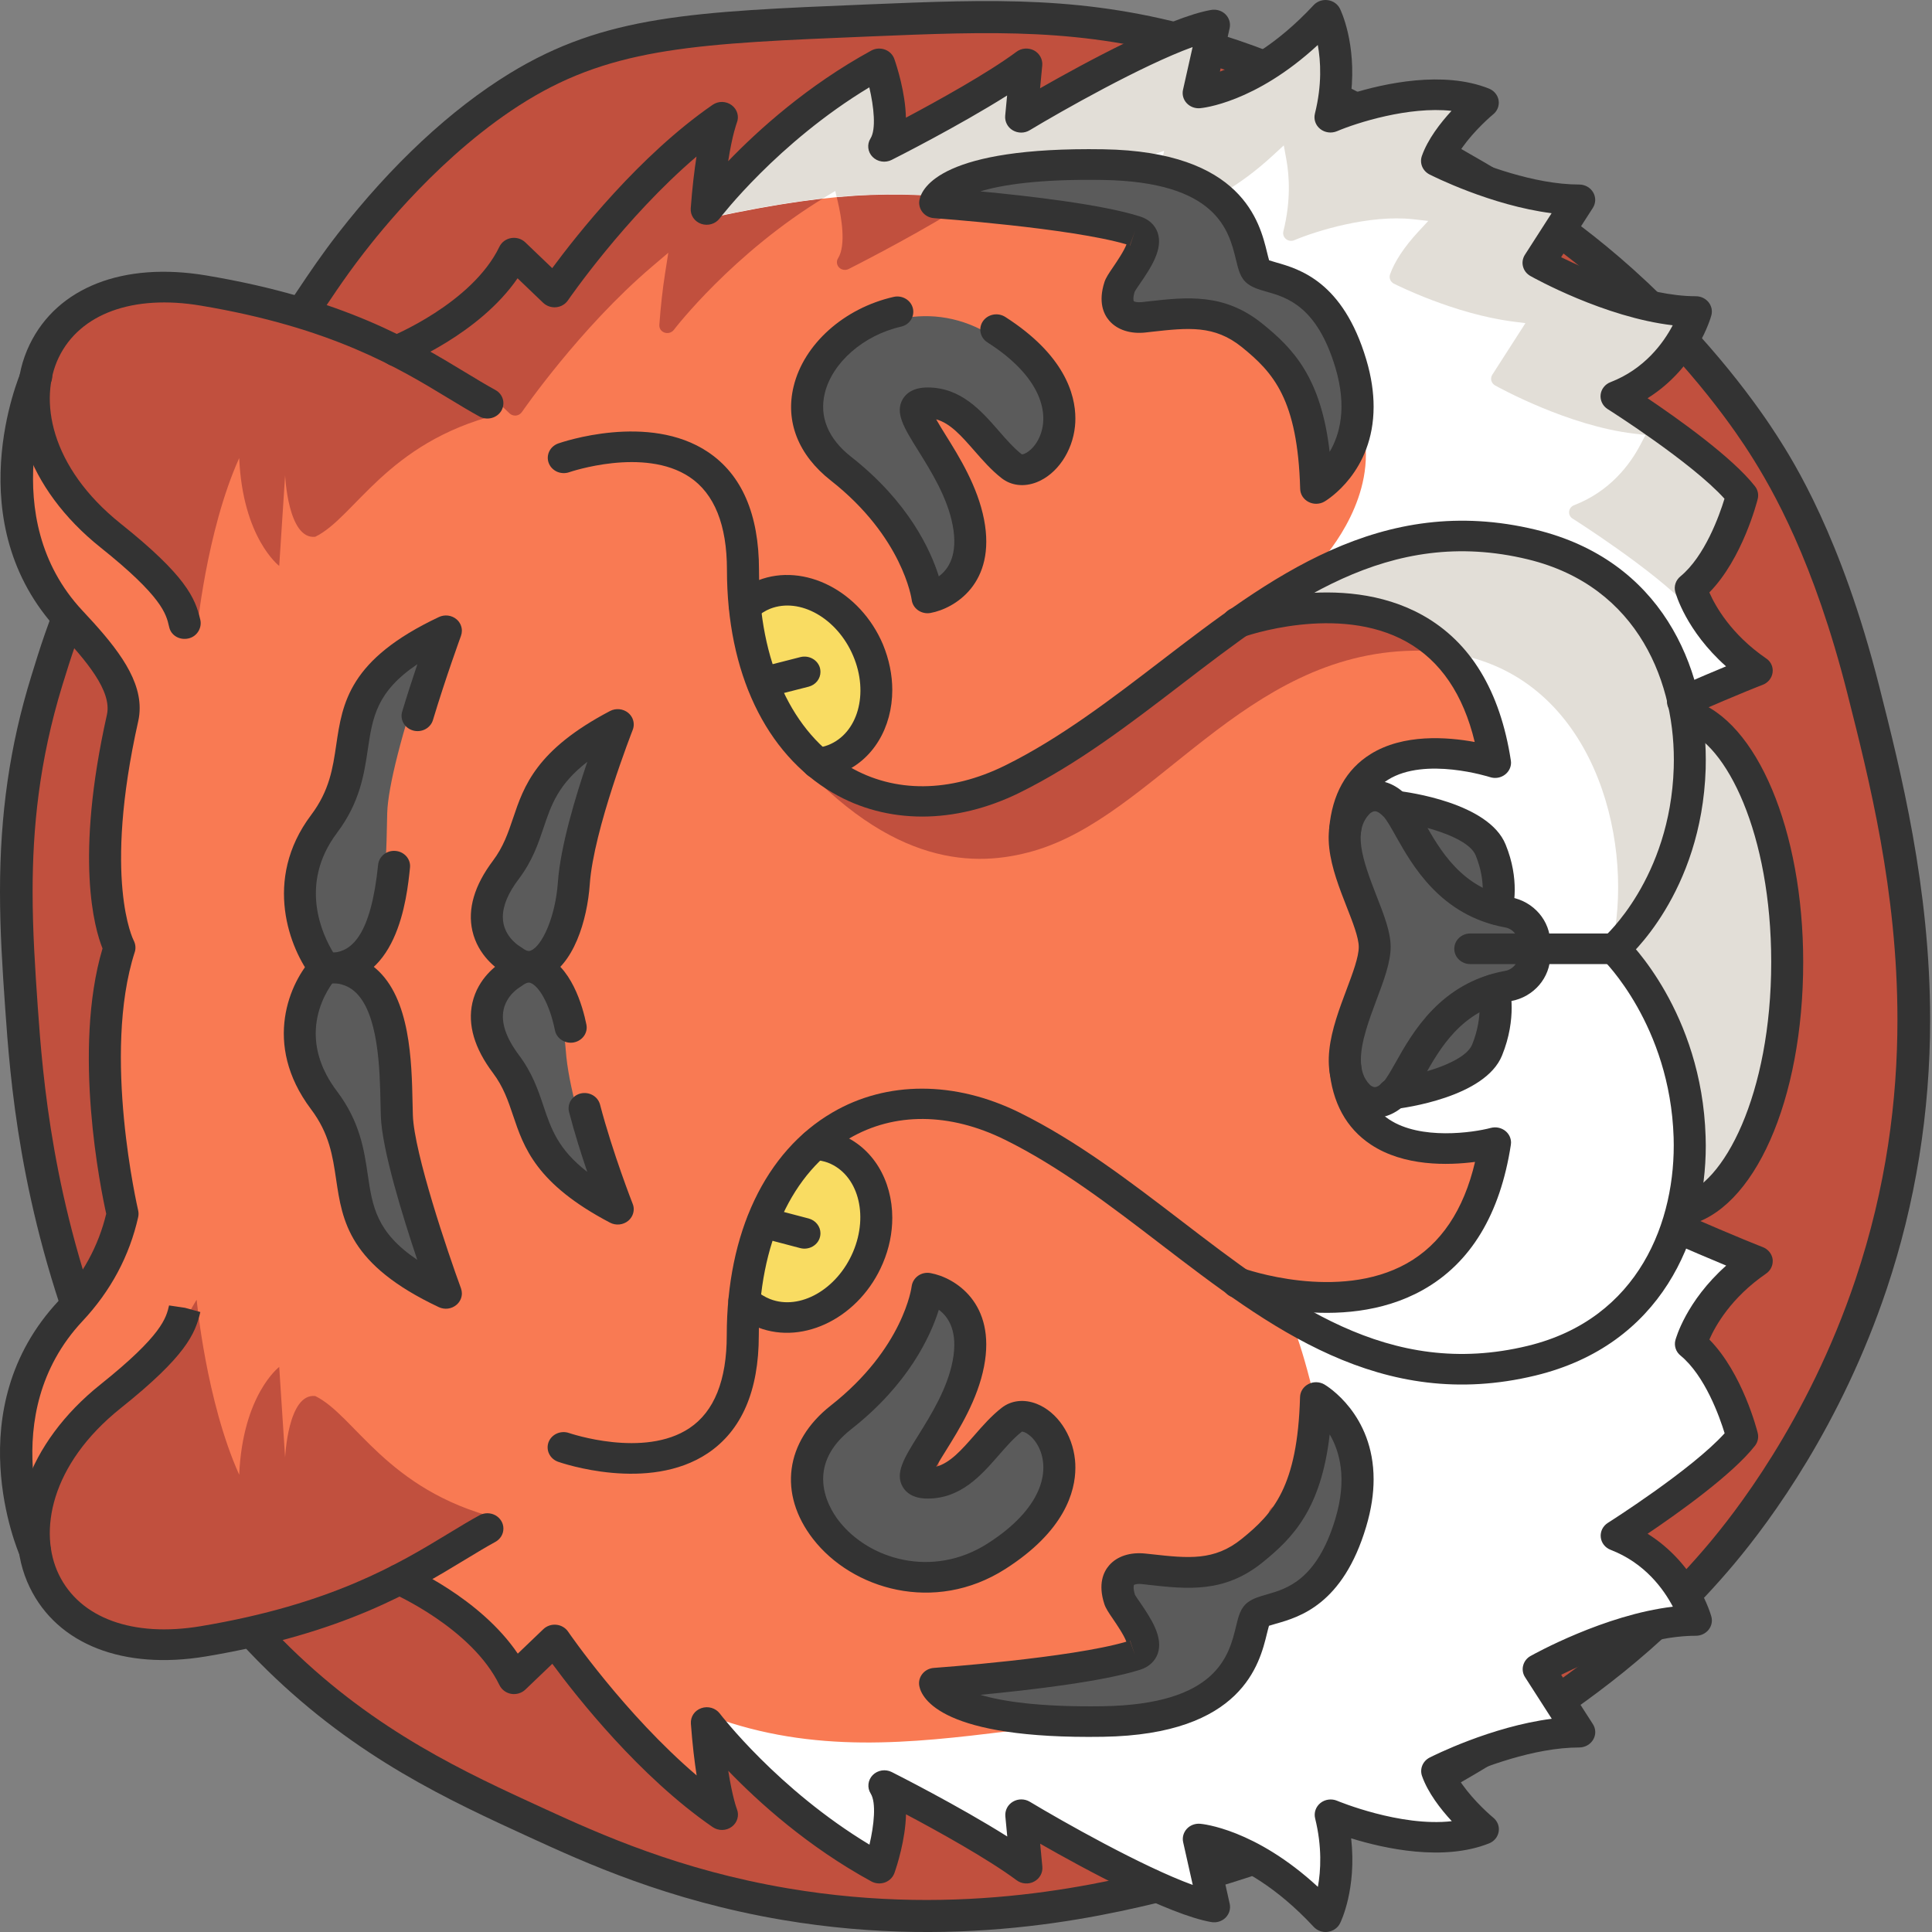 <svg width="90" height="90" viewBox="0 0 90 90" fill="none" xmlns="http://www.w3.org/2000/svg">
<rect x="0" y="0" width="90" height="90" fill="#808080" stroke="none"/>
<g clip-path="url(#clip0_1558_47631)">
<path d="M89.153 47.498C89.153 51.737 88.485 55.882 87.167 59.818C85.094 66.002 81.911 70.346 80.195 72.385C76.777 76.451 73.394 78.715 70.921 80.369C64.052 84.97 57.581 86.938 55.117 87.569C51.862 88.405 45.087 90.146 36.566 88.704C31.314 87.815 27.501 86.068 24.984 84.91C21.285 83.215 17.092 81.291 12.999 77.295C8.134 72.549 6.19 67.59 4.47 63.217C1.644 56.02 1.227 50.112 1.003 46.942C0.87 45.052 0.76 43.346 0.76 41.538C0.76 37.99 1.208 34.876 2.172 31.732C2.886 29.401 3.965 25.88 6.877 22.5C7.629 21.63 8.165 21.159 8.73 20.663C9.319 20.147 9.984 19.565 11.07 18.377C12.744 16.544 13.595 15.274 14.499 13.929C15.042 13.123 15.6 12.29 16.348 11.326C18.744 8.246 21.513 5.661 24.144 4.052C28.398 1.445 32.43 1.281 40.462 0.952C46.287 0.713 50.491 0.541 55.899 2.102C60.121 3.324 63.167 5.038 66.691 7.024C69.467 8.589 72.338 10.206 75.562 13.097C79.192 16.349 81.376 19.512 82.151 20.722C82.872 21.85 85.063 25.286 86.803 32.142C87.794 36.056 89.153 41.422 89.153 47.498Z" fill="#C1503E"/>
<path d="M1.519 41.538C1.519 38.588 1.823 35.459 2.897 31.948C3.657 29.476 4.701 26.182 7.454 22.985C8.932 21.271 9.467 21.249 11.632 18.878C14.377 15.871 15.004 14.284 16.948 11.782C17.59 10.957 20.575 7.118 24.543 4.687C28.629 2.185 32.582 2.024 40.492 1.699C46.291 1.46 50.396 1.292 55.682 2.82C59.822 4.015 62.844 5.717 66.315 7.674C69.216 9.31 71.951 10.871 75.049 13.649C78.896 17.1 81.042 20.39 81.505 21.118C82.591 22.817 84.501 26.152 86.062 32.322C87.076 36.321 88.39 41.516 88.39 47.498C88.39 51.248 87.873 55.311 86.442 59.583C84.201 66.268 80.666 70.644 79.606 71.907C76.322 75.809 73.044 78.042 70.492 79.749C63.205 84.63 56.537 86.43 54.923 86.844C51.422 87.745 44.886 89.354 36.695 87.965C31.648 87.11 27.972 85.455 25.302 84.23C21.687 82.572 17.533 80.668 13.53 76.761C8.784 72.127 6.854 67.216 5.176 62.944C2.446 55.994 1.994 50.239 1.758 46.886C1.637 45.142 1.519 43.376 1.519 41.538ZM0 41.538C0 43.372 0.11 45.09 0.243 46.987C0.471 50.198 0.892 56.177 3.759 63.478C5.506 67.922 7.481 72.96 12.46 77.818C16.652 81.907 20.909 83.861 24.661 85.582C27.22 86.755 31.086 88.529 36.441 89.436C45.121 90.907 52.002 89.137 55.31 88.29C58.416 87.49 64.633 85.481 71.351 80.985C73.716 79.402 77.294 77.008 80.78 72.859C82.527 70.779 85.773 66.354 87.889 60.05C89.233 56.039 89.913 51.815 89.913 47.498C89.913 41.333 88.542 35.914 87.539 31.959C85.773 24.987 83.533 21.477 82.796 20.323C82.006 19.087 79.773 15.86 76.079 12.544C72.794 9.598 69.885 7.962 67.075 6.378C63.509 4.369 60.425 2.633 56.115 1.386C50.59 -0.209 46.329 -0.037 40.435 0.205C32.271 0.542 28.17 0.71 23.746 3.417C20.996 5.101 18.232 7.678 15.748 10.875C14.985 11.857 14.415 12.705 13.868 13.523C12.983 14.845 12.144 16.088 10.508 17.881C9.448 19.038 8.799 19.606 8.229 20.11C7.641 20.625 7.086 21.111 6.304 22.022C3.292 25.521 2.184 29.129 1.451 31.519C0.459 34.73 0 37.916 0 41.538Z" fill="#333333"/>
<path d="M61.049 61.451C64.575 63.366 67.819 63.873 71.261 63.039C76.496 61.772 78.346 57.278 78.346 53.357C78.346 53.229 78.343 53.1 78.34 52.974C78.194 48.402 75.866 45.468 75.153 44.679L75.042 44.556H71.868L71.81 44.847C71.664 45.574 71.085 46.139 70.334 46.282L70.016 46.343L70.037 46.654C70.042 46.746 70.048 46.836 70.048 46.944C70.048 47.649 69.905 48.357 69.624 49.05C69.122 50.286 67.004 51.014 65.189 51.282L65.09 51.296L65.011 51.358C64.821 51.506 64.625 51.609 64.432 51.665L63.81 51.897L64.35 52.322C64.397 52.367 64.447 52.408 64.499 52.445C66.401 53.709 69.513 52.898 69.545 52.89C69.668 52.856 69.797 52.885 69.89 52.965C69.972 53.032 70.01 53.13 70.013 53.284C69.534 56.408 68.216 58.597 66.094 59.786C64.753 60.538 63.123 60.877 61.25 60.79L59.69 60.717L61.049 61.451Z" fill="white"/>
<path d="M63.775 46.458C63.421 47.401 63.021 48.469 63.021 49.364C63.021 49.956 63.199 50.437 63.553 50.79C63.576 50.812 63.784 51.005 64.058 50.999C64.207 50.997 64.353 50.935 64.532 50.798L64.719 50.639C64.897 50.451 65.101 50.088 65.341 49.663C66.092 48.329 67.346 46.097 70.183 45.58C70.475 45.526 70.729 45.359 70.901 45.107L71.281 44.553H68.491C68.286 44.553 68.117 44.394 68.117 44.195C68.117 43.996 68.283 43.837 68.491 43.837H71.313L70.861 43.264C70.688 43.049 70.448 42.9 70.18 42.853C67.343 42.336 66.086 40.101 65.338 38.767C65.063 38.275 64.882 37.964 64.716 37.791C64.485 37.553 64.26 37.433 64.047 37.436C63.871 37.436 63.661 37.531 63.55 37.651H63.547C62.597 38.599 63.041 39.995 63.775 41.865C64.1 42.691 64.403 43.471 64.409 44.1L64.783 44.097L64.409 44.114C64.412 44.769 64.102 45.588 63.775 46.458Z" fill="#5B5B5B"/>
<path d="M71.258 25.716C74.767 26.566 77.169 29.011 78.025 32.615L78.039 32.721C78.242 33.6 78.345 34.498 78.346 35.398C78.346 35.526 78.346 35.655 78.337 35.784C78.197 40.32 75.871 43.016 75.161 43.729L75.05 43.843H71.859L71.801 43.558C71.729 43.233 71.564 42.934 71.325 42.694C71.085 42.453 70.781 42.281 70.445 42.196L70.147 42.118L70.171 41.819C70.185 41.704 70.194 41.584 70.194 41.447C70.194 40.784 70.06 40.121 69.791 39.469C69.128 37.836 65.908 37.308 65.274 37.224L65.163 37.21L65.081 37.137C64.874 36.967 64.648 36.844 64.418 36.779L63.702 36.581L64.298 36.153C64.365 36.097 64.403 36.06 64.456 36.032C66.34 34.849 69.493 35.854 69.522 35.868C69.648 35.904 69.782 35.882 69.888 35.803C69.969 35.73 70.022 35.632 70.022 35.526C69.701 33.415 69.008 31.731 67.942 30.498C67.429 29.886 66.802 29.371 66.092 28.979C64.751 28.224 63.126 27.889 61.247 27.973L59.69 28.045L61.046 27.304C64.573 25.389 67.822 24.88 71.258 25.716Z" fill="white"/>
<path d="M69.095 39.724C68.85 39.12 68.011 38.617 66.6 38.228L65.741 37.993L66.168 38.742C66.802 39.856 67.573 40.98 68.891 41.662L69.458 41.956L69.443 41.34C69.431 40.803 69.312 40.261 69.095 39.724ZM43.377 60.908C43.024 62.038 42.036 64.241 39.415 66.302C38.46 67.052 37.975 67.924 37.975 68.895C37.975 69.913 38.533 70.743 38.773 71.054C40.275 72.995 43.465 73.954 46.209 72.203C48.251 70.9 48.976 69.499 48.976 68.363C48.978 67.999 48.899 67.639 48.745 67.306C48.424 66.624 47.845 66.26 47.503 66.347L47.363 66.417C46.963 66.73 46.612 67.133 46.241 67.558C45.429 68.489 44.587 69.451 43.211 69.451C42.802 69.451 42.521 69.331 42.381 69.093C42.121 68.657 42.445 68.089 43.097 67.043C43.714 66.053 44.482 64.82 44.745 63.464C45.046 61.903 44.488 61.112 43.962 60.728L43.532 60.413L43.377 60.908ZM15.178 45.599C14.863 46.036 14.334 46.944 14.334 48.147C14.334 49.135 14.691 50.11 15.395 51.044C16.409 52.393 16.599 53.662 16.765 54.784C16.982 56.238 17.186 57.611 19.225 58.981L20.134 59.591L19.795 58.578C18.749 55.466 18.153 53.122 18.115 51.981L18.101 51.411C18.066 49.758 18.01 46.992 16.759 45.913C16.441 45.636 16.041 45.479 15.573 45.446H15.491L15.284 45.454L15.178 45.599Z" fill="#5B5B5B"/>
<path d="M35.739 57.367L35.634 57.697C35.383 58.477 35.202 59.339 35.094 60.259L35.067 60.471L35.254 60.592C35.433 60.706 35.596 60.793 35.739 60.849C37.317 61.461 39.269 60.387 40.09 58.455C40.332 57.882 40.455 57.289 40.455 56.713C40.455 56.363 40.408 56.022 40.318 55.698C40.066 54.8 39.497 54.14 38.714 53.835C38.608 53.793 38.451 53.754 38.284 53.72L38.086 53.681L37.942 53.821C37.241 54.504 36.651 55.343 36.184 56.316L36 56.696L37.572 57.11C37.667 57.136 37.747 57.196 37.796 57.278C37.845 57.361 37.858 57.458 37.831 57.549C37.819 57.594 37.796 57.637 37.766 57.674C37.736 57.711 37.699 57.742 37.656 57.765C37.613 57.788 37.566 57.803 37.518 57.808C37.469 57.814 37.42 57.811 37.373 57.798L35.739 57.367ZM37.835 31.208C37.859 31.299 37.845 31.396 37.796 31.478C37.747 31.559 37.666 31.619 37.572 31.645L36 32.044L36.184 32.43C36.674 33.456 37.306 34.334 38.065 35.045L38.217 35.187L38.422 35.134C38.521 35.109 38.62 35.078 38.717 35.042C39.5 34.74 40.07 34.077 40.321 33.179C40.411 32.855 40.458 32.511 40.458 32.161C40.458 31.585 40.336 30.99 40.093 30.419C39.272 28.487 37.32 27.41 35.742 28.025C35.599 28.081 35.445 28.165 35.266 28.285L35.085 28.409L35.111 28.618C35.219 29.485 35.398 30.302 35.634 31.046L35.74 31.375L37.382 30.956C37.574 30.906 37.779 31.018 37.835 31.208Z" fill="#F9DC62"/>
<path d="M52.707 74.717L52.803 74.854C53.244 75.506 53.8 76.311 53.574 76.927C53.484 77.173 53.282 77.352 52.993 77.444C51.228 78.009 47.625 78.409 45.633 78.596L43.812 78.77L45.56 79.293C46.904 79.695 48.864 79.877 51.38 79.838C56.996 79.748 57.609 77.212 57.942 75.85C58.059 75.372 58.135 75.092 58.354 74.925C58.547 74.776 58.802 74.704 59.123 74.611C60.072 74.34 61.659 73.887 62.573 70.828C62.784 70.123 62.868 69.496 62.868 68.948C62.868 67.922 62.576 67.158 62.272 66.638L61.705 65.676L61.577 66.775C61.188 70.142 59.938 71.406 58.582 72.505C56.928 73.845 55.356 73.669 53.536 73.468L53.241 73.434C52.943 73.403 52.689 73.456 52.563 73.579L52.51 73.647C52.411 73.8 52.417 74.069 52.545 74.452C52.561 74.505 52.625 74.6 52.707 74.717ZM66.153 49.727L65.715 50.493L66.589 50.239C67.494 49.973 68.637 49.506 68.929 48.785C69.139 48.271 69.262 47.728 69.291 47.177L69.326 46.514L68.731 46.852C67.509 47.543 66.77 48.642 66.153 49.727ZM26.357 41.12C26.468 39.52 27.155 37.235 27.71 35.599L28.099 34.453L27.12 35.213C25.674 36.335 25.329 37.361 24.964 38.449C24.718 39.182 24.461 39.937 23.865 40.731C23.199 41.617 22.936 42.423 23.097 43.136C23.275 43.933 23.941 44.349 24.079 44.433C24.368 44.657 24.628 44.716 24.879 44.612C25.592 44.31 26.24 42.778 26.357 41.12Z" fill="#5B5B5B"/>
<path d="M79.015 33.748L79.693 34.368C80.216 34.838 80.683 35.482 81.087 36.259C82.212 38.379 82.884 41.475 82.884 44.819C82.884 49.492 81.595 53.629 79.606 55.354L78.861 55.997L78.98 55.049C79.077 54.342 79.106 53.637 79.086 52.952C78.945 48.486 76.827 45.518 75.918 44.45L75.725 44.215L75.933 43.986C76.485 43.387 77.49 42.123 78.215 40.219C78.685 39.005 79.036 37.529 79.086 35.803C79.1 35.426 79.094 35.04 79.071 34.648L79.015 33.748Z" fill="white"/>
<path d="M61.137 1.833C58.297 4.459 55.971 4.672 55.874 4.68C55.755 4.694 55.644 4.644 55.562 4.565C55.524 4.522 55.497 4.472 55.483 4.418C55.469 4.363 55.468 4.307 55.48 4.252L56.067 1.62L55.427 1.855C53.095 2.697 49.396 4.781 47.772 5.757C47.713 5.791 47.645 5.811 47.576 5.812C47.506 5.814 47.438 5.797 47.377 5.765C47.257 5.692 47.19 5.558 47.199 5.424L47.362 3.741L46.714 4.146C44.47 5.567 41.49 7.071 41.37 7.127C41.221 7.206 41.034 7.178 40.923 7.063C40.812 6.943 40.788 6.764 40.87 6.627C41.259 6.014 41.034 4.708 40.861 3.987L40.742 3.494L40.294 3.766C35.979 6.369 33.253 9.929 33.221 9.966C33.174 10.028 33.107 10.074 33.03 10.095C32.953 10.117 32.871 10.114 32.797 10.086C32.633 10.03 32.542 9.901 32.551 9.728C32.61 8.85 32.7 8.053 32.811 7.339L32.969 6.369L32.201 7.018C28.826 9.898 26.17 13.752 26.141 13.794C26.082 13.881 25.983 13.937 25.872 13.951C25.761 13.965 25.647 13.923 25.565 13.85L24.046 12.396L23.8 12.759C22.743 14.3 21.071 15.413 19.865 16.07L19.298 16.378L19.856 16.685C20.417 17.008 20.973 17.339 21.524 17.678C22 17.972 22.448 18.24 22.88 18.478C23.052 18.57 23.119 18.791 23.02 18.962C22.977 19.034 22.909 19.09 22.827 19.118C22.819 19.118 22.804 19.127 22.798 19.127C22.751 19.14 22.701 19.144 22.652 19.138C22.604 19.132 22.557 19.116 22.515 19.09C22.059 18.847 21.583 18.556 21.069 18.249C18.757 16.845 15.59 14.918 9.404 13.883C6.073 13.327 3.459 14.303 2.392 16.495C1.504 18.33 1.819 21.14 4.271 23.671C4.598 24.012 4.972 24.348 5.381 24.678C5.568 24.829 5.737 24.963 5.904 25.097C5.927 25.111 5.942 25.134 5.962 25.148C8.376 27.153 8.759 28.059 8.957 28.951C8.978 29.022 8.975 29.097 8.948 29.166C8.927 29.223 8.891 29.274 8.844 29.315C8.797 29.356 8.741 29.385 8.68 29.401C8.472 29.443 8.285 29.336 8.241 29.152L8.233 29.11C8.084 28.475 7.882 27.605 4.902 25.223C3.566 24.16 2.523 22.877 1.892 21.52L1.258 20.172L1.176 21.64C1.018 24.465 1.816 26.834 3.554 28.688C5.074 30.321 6.415 31.948 6.067 33.523C4.404 40.942 5.822 43.845 5.88 43.974C5.905 44.015 5.92 44.061 5.925 44.109C5.93 44.157 5.925 44.205 5.909 44.251C4.41 48.901 5.886 55.7 6.067 56.469C6.076 56.519 6.076 56.57 6.067 56.62C5.673 58.373 4.831 59.95 3.554 61.312C1.804 63.181 0.969 65.636 1.147 68.424L1.243 69.887L1.863 68.544C2.497 67.16 3.546 65.854 4.904 64.772C7.417 62.775 7.952 61.841 8.148 61.212L8.522 61.268L8.878 61.368C8.618 62.233 7.99 63.236 5.383 65.32C1.925 68.089 1.39 71.42 2.395 73.504C3.462 75.693 6.077 76.663 9.408 76.107C12.902 75.522 15.772 74.616 18.425 73.254L18.507 73.212C19.512 72.698 20.377 72.172 21.069 71.75C21.583 71.436 22.059 71.151 22.515 70.899C22.597 70.857 22.702 70.844 22.799 70.863C22.894 70.89 22.974 70.951 23.024 71.034C23.12 71.199 23.053 71.425 22.883 71.518C22.451 71.753 22.004 72.024 21.466 72.351C21.005 72.628 20.496 72.936 19.947 73.249L19.418 73.556L19.947 73.864C21.124 74.541 22.749 75.676 23.801 77.223L24.046 77.594L25.566 76.14C25.648 76.062 25.759 76.026 25.872 76.04C25.927 76.043 25.98 76.06 26.026 76.087C26.073 76.114 26.113 76.151 26.141 76.196C26.17 76.232 28.823 80.091 32.201 82.966L32.97 83.624L32.812 82.647C32.701 81.94 32.61 81.135 32.552 80.265C32.543 80.1 32.634 79.957 32.792 79.901C32.949 79.851 33.128 79.901 33.224 80.03C33.253 80.066 35.983 83.626 40.298 86.23L40.745 86.501L40.865 86.009C41.037 85.282 41.259 83.976 40.88 83.364C40.835 83.298 40.815 83.22 40.823 83.142C40.831 83.064 40.866 82.991 40.923 82.936C41.035 82.821 41.221 82.793 41.371 82.863C41.49 82.927 44.471 84.432 46.715 85.844L47.363 86.258L47.206 84.575C47.191 84.44 47.258 84.303 47.378 84.234C47.498 84.161 47.653 84.161 47.772 84.234C49.397 85.218 53.093 87.293 55.428 88.143L56.068 88.378L55.48 85.747C55.457 85.632 55.489 85.517 55.562 85.433C55.644 85.347 55.755 85.305 55.875 85.313C55.971 85.322 58.297 85.534 61.137 88.16L61.637 88.624L61.762 87.962C61.897 87.226 61.979 86.049 61.628 84.622C61.59 84.494 61.642 84.359 61.748 84.264C61.815 84.214 61.906 84.186 61.987 84.186C62.04 84.186 62.093 84.194 62.136 84.214C62.166 84.228 65.14 85.483 67.673 85.19L68.38 85.111L67.91 84.605C67.255 83.898 66.8 83.216 66.598 82.614C66.57 82.535 66.572 82.448 66.603 82.37C66.635 82.292 66.694 82.227 66.77 82.186C66.89 82.13 69.587 80.766 72.336 80.416L72.903 80.343L71.352 77.938C71.299 77.852 71.285 77.754 71.314 77.667C71.337 77.575 71.396 77.488 71.486 77.446C71.621 77.368 74.87 75.556 77.97 75.192L78.493 75.136L78.262 74.68C77.772 73.752 76.839 72.513 75.168 71.862C75.043 71.811 74.952 71.697 74.937 71.568C74.923 71.439 74.99 71.305 75.101 71.232C75.139 71.204 79.057 68.721 80.617 66.987L80.752 66.845L80.693 66.66C80.448 65.855 79.741 63.872 78.525 62.865C78.471 62.823 78.43 62.767 78.409 62.703C78.388 62.64 78.386 62.571 78.405 62.507C78.42 62.443 78.867 60.809 80.664 59.213L81.082 58.841L80.559 58.62C80.097 58.427 79.478 58.169 78.703 57.834L78.347 57.678L78.207 58.027C77.356 60.088 75.495 62.75 71.448 63.726C65.739 65.111 61.389 62.792 57.491 60.052C57.447 60.029 57.415 60.01 57.35 59.946C56.345 59.233 55.375 58.497 54.303 57.669C51.977 55.885 49.569 54.045 46.984 52.77C44.302 51.45 41.596 51.428 39.337 52.748L38.861 53.075L39.367 53.352C40.515 53.972 41.199 55.234 41.199 56.724C41.199 57.401 41.058 58.072 40.781 58.715C39.819 60.992 37.45 62.247 35.498 61.517L34.998 61.333L34.984 62.197C34.984 64.666 34.239 66.411 32.763 67.396C30.163 69.135 26.294 67.81 26.131 67.754C26.039 67.721 25.965 67.654 25.924 67.569C25.884 67.483 25.88 67.386 25.914 67.298C25.982 67.113 26.198 67.021 26.391 67.083C26.54 67.139 30.087 68.324 32.337 66.811C33.596 65.97 34.236 64.415 34.236 62.197C34.236 57.552 35.965 53.88 38.984 52.118C41.397 50.706 44.439 50.715 47.323 52.132C49.97 53.438 52.398 55.301 54.762 57.11C55.814 57.91 56.833 58.693 57.847 59.414L57.953 59.465C58.721 59.714 62.7 60.863 65.733 59.157C67.402 58.215 68.535 56.545 69.088 54.199L69.199 53.698L68.67 53.763C67.589 53.905 65.555 53.998 64.08 53.013C63.095 52.364 62.514 51.352 62.336 49.973C62.111 48.796 62.625 47.42 63.081 46.206C63.387 45.393 63.668 44.629 63.668 44.095C63.668 43.594 63.385 42.876 63.086 42.104C62.677 41.055 62.154 39.749 62.297 38.617L62.306 38.552C62.441 37.112 63.028 36.055 64.056 35.42C65.517 34.5 67.551 34.699 68.632 34.9L69.199 35.006L69.065 34.472C68.641 32.688 67.873 31.298 66.777 30.327C66.457 30.044 66.107 29.793 65.734 29.578C62.701 27.88 58.721 29.021 57.953 29.27L57.847 29.321C56.834 30.042 55.814 30.825 54.762 31.625C52.416 33.429 49.976 35.291 47.323 36.603C44.439 38.023 41.397 38.029 38.984 36.625C38.583 36.383 38.202 36.111 37.844 35.811C37.538 35.555 37.254 35.277 36.994 34.978C35.206 32.967 34.236 30.028 34.236 26.541C34.236 24.323 33.596 22.768 32.342 21.926C30.084 20.413 26.537 21.605 26.387 21.655C26.195 21.72 25.978 21.627 25.911 21.44C25.894 21.396 25.886 21.35 25.887 21.304C25.889 21.257 25.9 21.211 25.92 21.169C25.94 21.126 25.969 21.088 26.004 21.057C26.04 21.025 26.082 21 26.128 20.984C26.291 20.928 30.16 19.6 32.76 21.342C34.236 22.326 34.981 24.074 34.981 26.541C34.981 26.656 34.981 26.776 34.99 26.89L35.004 27.525L35.504 27.341C37.45 26.614 39.819 27.869 40.781 30.143C41.046 30.756 41.187 31.412 41.198 32.075V32.131C41.198 33.571 40.558 34.813 39.477 35.456L38.949 35.769L39.486 36.069C41.683 37.302 44.354 37.268 46.984 35.968C49.569 34.69 51.977 32.85 54.303 31.068C55.375 30.249 56.346 29.505 57.403 28.75C57.427 28.722 57.479 28.694 57.538 28.658C61.392 25.948 65.742 23.629 71.452 25.014C75.998 26.113 77.83 29.287 78.575 31.762L78.686 32.154L79.08 31.983C79.691 31.726 80.185 31.513 80.565 31.356L81.088 31.141L80.67 30.769C78.882 29.172 78.426 27.539 78.411 27.475C78.373 27.34 78.42 27.203 78.531 27.111C78.636 27.025 78.733 26.932 78.829 26.834C79.866 25.786 80.477 24.06 80.699 23.325L80.758 23.14L80.623 22.989C79.051 21.241 75.145 18.774 75.107 18.752C74.996 18.674 74.928 18.554 74.943 18.416C74.95 18.352 74.976 18.291 75.016 18.239C75.057 18.188 75.112 18.147 75.174 18.123C76.843 17.474 77.775 16.233 78.268 15.299L78.499 14.848L77.976 14.784C74.876 14.42 71.627 12.616 71.492 12.538C71.402 12.488 71.343 12.409 71.32 12.317C71.305 12.272 71.302 12.224 71.309 12.177C71.317 12.13 71.335 12.085 71.364 12.046L72.907 9.641L72.34 9.563C69.59 9.213 66.89 7.857 66.779 7.801C66.616 7.714 66.54 7.53 66.601 7.365C66.803 6.772 67.256 6.087 67.904 5.387L68.38 4.873L67.665 4.794C65.631 4.574 63.162 5.337 62.142 5.771C62.008 5.821 61.859 5.807 61.748 5.715C61.642 5.636 61.59 5.494 61.628 5.356C61.979 3.922 61.897 2.745 61.762 2.017L61.642 1.354L61.137 1.833ZM61.508 64.798C61.589 64.848 63.617 66.067 63.617 68.914C63.617 69.577 63.506 70.29 63.281 71.026C62.261 74.463 60.353 75.005 59.301 75.304C59.196 75.333 59.092 75.364 58.989 75.397L58.816 75.461L58.758 75.632C58.723 75.757 58.691 75.883 58.661 76.009C58.311 77.45 57.589 80.447 51.389 80.545C43.868 80.665 43.243 78.711 43.199 78.476C43.175 78.369 43.208 78.269 43.266 78.19C43.334 78.112 43.43 78.062 43.541 78.056C44.19 78.006 49.785 77.578 52.394 76.865L52.52 77.214L53.227 76.993L52.861 75.939L52.669 76.026C52.534 75.777 52.347 75.497 52.169 75.234C51.976 74.957 51.848 74.765 51.804 74.614C51.55 73.836 51.751 73.386 51.962 73.145C52.245 72.818 52.745 72.667 53.317 72.731L53.615 72.759C55.33 72.952 56.686 73.1 58.094 71.959C59.628 70.718 60.814 69.42 60.94 65.097C60.94 64.968 61.016 64.853 61.133 64.789C61.248 64.733 61.391 64.733 61.508 64.798ZM38.942 65.754C42.46 62.986 42.84 59.999 42.84 59.968C42.854 59.867 42.907 59.775 42.989 59.719C43.07 59.663 43.181 59.641 43.278 59.655C44.268 59.834 45.998 60.897 45.475 63.592C45.186 65.077 44.35 66.425 43.725 67.424C43.571 67.665 43.425 67.91 43.286 68.159L42.869 68.9L43.71 68.671C44.478 68.464 45.051 67.801 45.671 67.094C46.05 66.658 46.439 66.216 46.892 65.861C47.234 65.589 47.69 65.547 48.151 65.732C48.972 66.053 49.597 66.987 49.703 68.036C49.718 68.147 49.726 68.26 49.726 68.372C49.726 69.485 49.182 71.16 46.617 72.793C43.508 74.784 39.879 73.685 38.173 71.473C37.539 70.659 37.226 69.781 37.226 68.925C37.227 67.765 37.808 66.638 38.942 65.754ZM29.022 33.476C29.079 33.526 29.119 33.59 29.137 33.661C29.155 33.733 29.151 33.807 29.125 33.876C29.049 34.069 27.275 38.628 27.097 41.167C27.015 42.35 26.635 43.927 25.814 44.791L25.583 45.035L25.814 45.269C26.53 46.025 26.842 47.288 26.948 47.8C26.962 47.887 26.948 47.979 26.895 48.057C26.837 48.144 26.755 48.192 26.65 48.214C26.553 48.228 26.457 48.214 26.375 48.158C26.334 48.132 26.298 48.099 26.271 48.059C26.244 48.02 26.226 47.975 26.217 47.929C25.948 46.623 25.405 45.652 24.832 45.454C24.601 45.375 24.347 45.44 24.02 45.689C23.991 45.703 23.266 46.139 23.088 46.967C22.947 47.666 23.199 48.471 23.862 49.349C24.458 50.149 24.712 50.904 24.958 51.631C25.332 52.722 25.674 53.751 27.12 54.87L28.096 55.625L27.707 54.484C27.371 53.485 27.088 52.557 26.866 51.715C26.842 51.629 26.857 51.531 26.91 51.452C26.962 51.366 27.044 51.31 27.14 51.287C27.186 51.273 27.235 51.27 27.282 51.276C27.33 51.282 27.375 51.298 27.415 51.324C27.458 51.347 27.496 51.379 27.526 51.417C27.555 51.455 27.576 51.498 27.588 51.544C28.16 53.72 29.025 55.952 29.122 56.204C29.174 56.338 29.131 56.503 29.016 56.603C28.896 56.696 28.727 56.718 28.593 56.645C25.276 54.906 24.733 53.278 24.248 51.852C24.008 51.145 23.786 50.468 23.257 49.769C22.459 48.706 22.162 47.708 22.363 46.793C22.527 46.072 22.968 45.588 23.31 45.309L23.631 45.037L23.31 44.766C22.968 44.489 22.527 44.002 22.363 43.276C22.162 42.369 22.46 41.371 23.257 40.308C23.786 39.609 24.011 38.938 24.248 38.225C24.733 36.79 25.276 35.171 28.593 33.432C28.66 33.397 28.738 33.382 28.815 33.39C28.892 33.398 28.964 33.428 29.022 33.476ZM21.019 29.111C21.13 29.212 21.177 29.36 21.124 29.497C20.652 30.808 20.213 32.13 19.807 33.462C19.778 33.553 19.714 33.63 19.628 33.677C19.538 33.719 19.442 33.733 19.345 33.705C19.182 33.663 19.076 33.512 19.076 33.364C19.076 33.328 19.085 33.3 19.091 33.263C19.331 32.472 19.582 31.7 19.798 31.051L20.14 30.039L19.231 30.651C17.189 32.022 16.981 33.398 16.765 34.852C16.601 35.965 16.414 37.234 15.394 38.591C13.428 41.217 14.754 43.826 15.207 44.561L15.327 44.76L15.558 44.737C16.922 44.617 17.688 43.211 17.989 40.316C18.004 40.123 18.191 39.975 18.392 39.995C18.442 39.998 18.49 40.011 18.533 40.033C18.577 40.056 18.616 40.086 18.647 40.123C18.714 40.196 18.737 40.288 18.729 40.386C18.638 41.27 18.401 43.624 17.148 44.779L16.841 45.056L17.265 45.378C18.749 46.67 18.808 49.514 18.851 51.399L18.86 51.956C18.936 54.123 21.104 60.074 21.124 60.13C21.15 60.197 21.153 60.27 21.134 60.339C21.116 60.408 21.075 60.469 21.019 60.516C20.964 60.562 20.895 60.591 20.823 60.6C20.75 60.609 20.676 60.597 20.61 60.566C16.592 58.676 16.318 56.827 16.025 54.881C15.868 53.79 15.698 52.663 14.789 51.458C13.016 49.103 13.486 46.706 14.515 45.258L14.649 45.073L14.529 44.875C14.173 44.296 12.487 41.231 14.789 38.169C15.698 36.963 15.87 35.836 16.025 34.745C16.314 32.799 16.592 30.959 20.61 29.06C20.676 29.029 20.75 29.018 20.822 29.027C20.895 29.036 20.963 29.065 21.019 29.111ZM42.989 28.14C42.907 28.084 42.854 27.989 42.84 27.892C42.84 27.855 42.407 24.832 38.942 22.114C37.54 21.015 36.967 19.583 37.332 18.084C37.557 17.164 38.107 16.308 38.875 15.632C39.674 14.921 40.653 14.422 41.715 14.183C41.762 14.171 41.811 14.169 41.859 14.176C41.907 14.182 41.953 14.198 41.995 14.222C42.036 14.246 42.073 14.278 42.102 14.315C42.13 14.353 42.151 14.395 42.162 14.44C42.206 14.639 42.086 14.832 41.887 14.877C40.009 15.305 38.437 16.689 38.063 18.244C37.765 19.485 38.226 20.632 39.413 21.56C42.037 23.622 43.027 25.825 43.378 26.96L43.535 27.453L43.959 27.139C44.488 26.753 45.046 25.962 44.742 24.401C44.482 23.053 43.714 21.82 43.094 20.822C42.431 19.751 42.118 19.217 42.378 18.775C42.519 18.54 42.802 18.417 43.214 18.417C44.585 18.417 45.429 19.379 46.247 20.307C46.612 20.735 46.963 21.135 47.366 21.448L47.501 21.521C47.842 21.607 48.424 21.25 48.745 20.559C49.318 19.339 48.953 17.421 46.212 15.665C46.171 15.639 46.135 15.605 46.108 15.566C46.081 15.526 46.063 15.482 46.054 15.435C46.031 15.343 46.054 15.251 46.107 15.172C46.165 15.094 46.247 15.038 46.346 15.016C46.443 15.002 46.539 15.016 46.621 15.072C49.461 16.884 49.818 18.78 49.706 19.829C49.601 20.883 48.976 21.811 48.155 22.133C47.693 22.326 47.238 22.276 46.896 22.005C46.44 21.646 46.054 21.205 45.666 20.763C45.055 20.064 44.48 19.407 43.714 19.194L42.873 18.964L43.29 19.706C43.41 19.927 43.574 20.189 43.737 20.455C44.357 21.439 45.19 22.796 45.482 24.272C45.996 26.977 44.275 28.031 43.285 28.21C43.182 28.219 43.071 28.199 42.989 28.14ZM58.662 11.848C58.691 11.968 58.729 12.125 58.758 12.225L58.816 12.404L58.995 12.46C59.085 12.488 59.22 12.533 59.331 12.561C60.351 12.854 62.258 13.394 63.281 16.834C63.506 17.57 63.617 18.283 63.617 18.945C63.617 21.792 61.589 23.012 61.508 23.062C61.451 23.093 61.387 23.11 61.322 23.111C61.257 23.113 61.192 23.099 61.134 23.07C61.014 23.006 60.941 22.892 60.941 22.763C60.888 21.051 60.672 19.818 60.336 18.867C59.822 17.427 59.024 16.655 58.092 15.9C56.684 14.759 55.328 14.907 53.613 15.1L53.315 15.136C52.742 15.193 52.243 15.044 51.959 14.717C51.819 14.552 51.684 14.298 51.684 13.917C51.684 13.724 51.714 13.503 51.804 13.254C51.848 13.098 51.977 12.905 52.169 12.62L52.178 12.611C52.352 12.362 52.514 12.105 52.663 11.842L52.865 11.943L53.23 10.866L52.523 10.645L52.404 10.995C49.788 10.282 44.19 9.854 43.536 9.804C43.431 9.795 43.334 9.748 43.267 9.669C43.208 9.586 43.184 9.484 43.2 9.384C43.244 9.163 43.848 7.194 51.39 7.315C57.589 7.412 58.311 10.408 58.662 11.848Z" fill="#F97A53"/>
<path d="M71.258 25.716C74.767 26.566 77.169 29.011 78.025 32.615L78.039 32.721C78.242 33.6 78.345 34.498 78.346 35.398C78.346 35.526 78.346 35.655 78.337 35.784C78.197 40.32 75.871 43.016 75.161 43.729L75.05 43.843H71.859L71.801 43.558C71.729 43.233 71.564 42.934 71.325 42.694C71.085 42.453 70.781 42.281 70.445 42.196L70.147 42.118L70.171 41.819C70.185 41.704 70.194 41.584 70.194 41.447C70.194 40.784 70.06 40.121 69.791 39.469C69.128 37.836 65.908 37.308 65.274 37.224L65.163 37.21L65.081 37.137C64.874 36.967 64.648 36.844 64.418 36.779L63.702 36.581L64.298 36.153C64.365 36.097 64.403 36.06 64.456 36.032C66.34 34.849 69.493 35.854 69.522 35.868C69.648 35.904 69.782 35.882 69.888 35.803C69.969 35.73 70.022 35.632 70.022 35.526C69.701 33.415 69.008 31.731 67.942 30.498C67.429 29.886 66.802 29.371 66.092 28.979C64.751 28.224 63.126 27.889 61.247 27.973L59.69 28.045L61.046 27.304C64.573 25.389 67.822 24.88 71.258 25.716Z" fill="white"/>
<path d="M79.015 33.748L79.693 34.368C80.216 34.838 80.683 35.482 81.087 36.259C82.212 38.379 82.884 41.475 82.884 44.819C82.884 49.492 81.595 53.629 79.606 55.354L78.861 55.997L78.98 55.049C79.077 54.342 79.106 53.637 79.086 52.952C78.945 48.486 76.827 45.518 75.918 44.45L75.725 44.215L75.933 43.986C76.485 43.387 77.49 42.123 78.215 40.219C78.685 39.005 79.036 37.529 79.086 35.803C79.1 35.426 79.094 35.04 79.071 34.648L79.015 33.748Z" fill="#E2DED7"/>
<path d="M40.049 20.277C40.251 20.232 40.37 20.039 40.327 19.843C40.303 19.752 40.243 19.673 40.159 19.625C40.075 19.576 39.975 19.561 39.879 19.583C39.307 19.712 38.766 19.922 38.267 20.185C38.369 20.397 38.492 20.604 38.649 20.803C39.088 20.566 39.559 20.389 40.049 20.277ZM43.283 68.156L42.866 68.9L43.684 68.677C43.742 68.232 43.739 67.838 43.687 67.486C43.549 67.709 43.401 67.95 43.283 68.156ZM39.044 35.837L39.009 35.744L38.945 35.783L39.044 35.837ZM43.83 26.163C44.001 26.361 44.177 26.556 44.356 26.748C44.499 26.563 44.622 26.328 44.706 26.046C44.604 25.934 44.505 25.825 44.403 25.707C43.658 24.855 42.883 23.985 41.703 23.842C41.941 24.151 42.162 24.471 42.366 24.801C42.901 25.106 43.357 25.621 43.83 26.163ZM1.492 20.646L1.267 20.168L1.223 20.928C1.311 20.831 1.399 20.735 1.492 20.646ZM71.442 63.732C69.075 64.305 66.948 64.236 64.984 63.771C64.651 64.076 64.282 64.343 63.886 64.568C63.31 64.893 62.7 65.111 62.086 65.256C62.711 65.841 63.617 67.01 63.617 68.914C63.617 69.031 63.594 69.157 63.588 69.275C65.429 69.647 67.415 69.666 69.604 69.135C73.654 68.153 75.515 65.491 76.362 63.433L76.505 63.086L76.862 63.24C77.48 63.506 78.099 63.769 78.72 64.029L79.243 64.247L78.826 64.619C77.028 66.218 76.585 67.849 76.567 67.919C76.55 67.983 76.551 68.05 76.572 68.114C76.593 68.177 76.631 68.233 76.684 68.277C77.072 68.595 77.405 69.021 77.692 69.468C78.77 68.682 79.93 67.765 80.623 66.996L80.754 66.847L80.698 66.66C80.45 65.855 79.746 63.872 78.525 62.868C78.472 62.825 78.433 62.769 78.412 62.705C78.391 62.642 78.39 62.574 78.407 62.51C78.425 62.443 78.872 60.81 80.666 59.21L81.084 58.838L80.561 58.62C79.939 58.362 79.32 58.099 78.703 57.831L78.346 57.678L78.203 58.024C77.353 60.089 75.491 62.751 71.442 63.732ZM73.539 76.46C74.767 75.942 76.388 75.38 77.972 75.193L78.498 75.131L78.261 74.678C78.055 74.287 77.808 73.915 77.525 73.571C76.076 74.782 74.22 76.015 73.539 76.46Z" fill="#D3593D"/>
<path d="M61.136 1.836C58.296 4.459 55.973 4.675 55.874 4.683C55.757 4.691 55.64 4.649 55.565 4.563C55.527 4.521 55.499 4.471 55.485 4.417C55.47 4.363 55.468 4.307 55.48 4.252L56.07 1.621L55.43 1.853C53.098 2.7 49.402 4.778 47.775 5.759C47.715 5.795 47.647 5.814 47.578 5.814C47.508 5.815 47.44 5.797 47.38 5.762C47.26 5.692 47.196 5.558 47.202 5.424L47.362 3.737L46.717 4.146C44.47 5.564 41.492 7.065 41.367 7.13C41.295 7.165 41.213 7.177 41.133 7.165C41.053 7.152 40.979 7.115 40.923 7.06C40.809 6.942 40.788 6.763 40.873 6.632C41.259 6.016 41.031 4.71 40.862 3.989L40.745 3.497L40.297 3.765C35.979 6.372 33.25 9.929 33.224 9.965C33.176 10.028 33.108 10.073 33.031 10.096C32.953 10.119 32.87 10.117 32.794 10.091C32.634 10.035 32.543 9.906 32.549 9.73C32.613 8.858 32.704 8.055 32.815 7.345L32.967 6.371L32.198 7.026C28.823 9.901 26.17 13.76 26.144 13.796C26.114 13.841 26.073 13.878 26.026 13.906C25.978 13.934 25.925 13.95 25.869 13.956C25.814 13.962 25.759 13.955 25.706 13.937C25.654 13.919 25.607 13.89 25.568 13.852L24.049 12.398L23.797 12.764C22.74 14.305 21.074 15.412 19.862 16.073L19.301 16.377L19.856 16.691C20.417 17.011 20.973 17.339 21.524 17.675C21.715 17.79 21.893 17.898 22.074 18.005L22.214 17.8L23.734 19.255C23.812 19.33 23.924 19.369 24.035 19.358C24.146 19.347 24.245 19.288 24.309 19.199C24.336 19.162 26.986 15.306 30.363 12.428L31.132 11.774L30.98 12.747C30.869 13.458 30.778 14.26 30.714 15.133C30.708 15.309 30.799 15.438 30.959 15.494C31.036 15.52 31.119 15.521 31.196 15.499C31.273 15.476 31.341 15.43 31.389 15.368C31.415 15.331 34.144 11.774 38.463 9.168L38.91 8.899L39.027 9.391C39.196 10.113 39.424 11.419 39.039 12.034C38.954 12.168 38.974 12.347 39.088 12.462C39.202 12.577 39.386 12.605 39.532 12.532C39.649 12.473 42.203 11.184 44.362 9.87C43.95 9.836 43.658 9.814 43.535 9.805C43.43 9.8 43.334 9.749 43.269 9.668C43.205 9.587 43.182 9.484 43.199 9.386C43.243 9.162 43.848 7.193 51.392 7.314C51.972 7.324 52.55 7.366 53.125 7.44C53.285 7.375 53.443 7.314 53.592 7.261L54.232 7.029L54.103 7.602C55.462 7.893 56.397 8.379 57.051 8.939C57.735 8.533 58.495 7.988 59.301 7.244L59.807 6.777L59.927 7.44C60.061 8.173 60.146 9.347 59.786 10.784C59.771 10.849 59.774 10.917 59.797 10.98C59.819 11.043 59.859 11.1 59.912 11.143C59.965 11.185 60.03 11.212 60.099 11.221C60.167 11.23 60.237 11.22 60.301 11.193C61.323 10.759 63.792 9.996 65.829 10.217L66.539 10.295L66.065 10.807C65.417 11.509 64.964 12.194 64.756 12.79C64.729 12.87 64.732 12.956 64.765 13.034C64.797 13.113 64.857 13.177 64.934 13.217C65.045 13.274 67.751 14.636 70.495 14.985L71.065 15.058L69.519 17.463C69.493 17.503 69.476 17.548 69.469 17.595C69.461 17.642 69.464 17.69 69.475 17.736C69.487 17.782 69.509 17.825 69.538 17.863C69.568 17.901 69.605 17.933 69.647 17.957C69.782 18.033 73.034 19.842 76.131 20.206L76.657 20.267L76.421 20.72C75.933 21.649 75 22.893 73.329 23.539C73.266 23.564 73.212 23.604 73.171 23.655C73.13 23.707 73.105 23.769 73.098 23.833C73.091 23.898 73.102 23.963 73.132 24.022C73.161 24.081 73.207 24.131 73.265 24.166C73.303 24.188 77.207 26.658 78.781 28.405L78.799 28.425C78.518 27.888 78.41 27.516 78.401 27.483C78.366 27.351 78.413 27.214 78.521 27.125C79.742 26.123 80.447 24.141 80.695 23.333L80.751 23.145L80.619 22.997C79.044 21.249 75.141 18.78 75.103 18.757C75.046 18.722 75 18.672 74.97 18.613C74.941 18.555 74.929 18.489 74.936 18.424C74.951 18.293 75.038 18.178 75.167 18.131C76.835 17.485 77.77 16.241 78.258 15.312L78.495 14.859L77.969 14.797C74.872 14.434 71.62 12.627 71.485 12.549C71.398 12.502 71.336 12.42 71.313 12.325C71.29 12.236 71.304 12.135 71.357 12.054L72.903 9.649L72.333 9.577C69.586 9.227 66.883 7.865 66.772 7.809C66.695 7.769 66.635 7.704 66.603 7.626C66.57 7.548 66.567 7.461 66.594 7.381C66.801 6.788 67.254 6.103 67.903 5.398L68.376 4.887L67.667 4.808C65.63 4.587 63.161 5.351 62.138 5.784C62.075 5.812 62.005 5.822 61.937 5.813C61.868 5.804 61.803 5.777 61.75 5.734C61.696 5.691 61.656 5.635 61.634 5.572C61.612 5.509 61.608 5.441 61.624 5.376C61.981 3.939 61.896 2.764 61.765 2.031L61.645 1.368L61.136 1.836Z" fill="#C1503E"/>
<path d="M78.857 28.736C78.732 29.142 78.492 29.844 78.13 30.568C78.298 30.96 78.444 31.36 78.565 31.768L78.682 32.162L79.074 31.994C79.684 31.731 80.175 31.525 80.555 31.368L81.078 31.15L80.66 30.778C79.787 30 79.237 29.215 78.896 28.605L78.857 28.736ZM59.295 70.198C59.238 70.228 59.19 70.271 59.155 70.324C59.121 70.377 59.102 70.438 59.1 70.5C59.094 70.69 59.086 70.881 59.074 71.071C59.316 70.814 59.534 70.537 59.725 70.243C59.696 70.223 59.673 70.209 59.667 70.207C59.556 70.139 59.412 70.137 59.295 70.198ZM14.927 40.255C14.994 39.797 15.061 39.347 15.187 38.899C14.351 40.174 14.252 41.425 14.419 42.445C14.714 41.67 14.825 40.935 14.927 40.255ZM14.79 38.172C15.155 37.688 15.438 37.152 15.628 36.584C15.003 37.258 14.684 37.934 14.486 38.62C14.582 38.471 14.676 38.323 14.79 38.172ZM25.346 45.851C25.183 45.658 25.01 45.516 24.835 45.454C24.599 45.37 24.35 45.435 24.017 45.686C23.988 45.703 23.266 46.139 23.091 46.967C22.945 47.664 23.202 48.469 23.865 49.35C24.003 49.532 24.117 49.711 24.222 49.889C24.873 48.994 25.189 47.627 25.262 46.567C25.276 46.346 25.308 46.1 25.346 45.851ZM61.779 74.315C61.779 74.172 61.77 74.038 61.762 73.906C60.885 74.849 59.938 75.126 59.304 75.305C59.199 75.336 59.076 75.369 58.992 75.4L58.816 75.461L58.764 75.635C58.727 75.759 58.694 75.883 58.665 76.009C58.314 77.45 57.586 80.45 51.389 80.548C50.995 80.554 50.632 80.551 50.273 80.548C50.296 80.582 50.308 80.604 50.334 80.641C50.513 80.904 50.697 81.183 50.831 81.432L51.027 81.343L51.389 82.397L50.682 82.62L50.559 82.271C48.382 82.864 44.148 83.258 42.419 83.4C43.514 83.977 45.268 84.925 46.72 85.842L46.79 85.887C46.971 85.899 47.152 85.909 47.334 85.918L47.205 84.57C47.19 84.43 47.26 84.296 47.38 84.226C47.5 84.156 47.655 84.156 47.772 84.228C48.461 84.645 49.528 85.26 50.702 85.895C55.839 85.464 56.499 82.76 56.826 81.412C56.855 81.292 56.894 81.138 56.926 81.037L56.978 80.864L57.153 80.802C57.241 80.772 57.364 80.738 57.466 80.707C58.515 80.408 60.42 79.866 61.446 76.429C61.665 75.693 61.779 74.98 61.779 74.315Z" fill="#D3593D"/>
<path d="M43.377 26.941C43.024 25.811 42.036 23.607 39.415 21.546C38.46 20.797 37.975 19.924 37.975 18.954C37.975 17.936 38.533 17.105 38.773 16.795C40.274 14.854 43.465 13.895 46.209 15.646C48.251 16.949 48.976 18.35 48.976 19.485C48.978 19.85 48.899 20.21 48.745 20.543C48.424 21.225 47.845 21.589 47.503 21.502L47.363 21.432C46.962 21.119 46.612 20.716 46.241 20.291C45.428 19.36 44.587 18.398 43.211 18.398C42.802 18.398 42.521 18.518 42.381 18.756C42.121 19.192 42.445 19.76 43.097 20.806C43.714 21.796 44.482 23.029 44.745 24.385C45.046 25.946 44.488 26.737 43.962 27.12L43.532 27.436L43.377 26.941ZM14.912 44.665C14.576 44.201 14.015 43.234 14.015 41.953C14.015 40.901 14.395 39.864 15.143 38.868C16.224 37.431 16.426 36.08 16.601 34.886C16.832 33.336 17.048 31.874 19.222 30.414L20.189 29.765L19.827 30.842C18.71 34.155 18.076 36.65 18.038 37.867L18.024 38.473C17.989 40.232 17.927 43.177 16.595 44.33C16.256 44.623 15.83 44.791 15.333 44.824L15.245 44.827L15.026 44.819L14.912 44.665ZM26.357 48.939C26.468 50.538 27.155 52.823 27.71 54.459L28.099 55.606L27.12 54.845C25.674 53.724 25.329 52.697 24.964 51.609C24.718 50.877 24.461 50.121 23.865 49.327C23.199 48.441 22.936 47.635 23.097 46.922C23.275 46.125 23.941 45.709 24.079 45.625C24.368 45.401 24.628 45.342 24.879 45.446C25.592 45.745 26.24 47.277 26.357 48.939Z" fill="#5B5B5B"/>
<path d="M61.639 88.616L61.759 87.953C61.893 87.218 61.978 86.041 61.624 84.617C61.589 84.483 61.639 84.349 61.75 84.259C61.858 84.173 62.01 84.153 62.139 84.206C62.168 84.22 65.142 85.475 67.676 85.185L68.383 85.104L67.912 84.594C67.26 83.89 66.808 83.205 66.6 82.609C66.572 82.529 66.574 82.442 66.607 82.364C66.639 82.285 66.7 82.22 66.779 82.181C66.892 82.122 69.595 80.763 72.342 80.414L72.912 80.341L71.363 77.933C71.311 77.852 71.296 77.751 71.319 77.662C71.343 77.57 71.407 77.488 71.492 77.441C71.629 77.362 74.881 75.556 77.978 75.192L78.504 75.131L78.267 74.678C77.779 73.749 76.847 72.505 75.176 71.859C75.114 71.835 75.059 71.795 75.019 71.744C74.978 71.693 74.953 71.632 74.945 71.568C74.933 71.437 74.995 71.305 75.112 71.233C75.153 71.207 79.074 68.718 80.628 66.993L80.76 66.845L80.704 66.657C80.456 65.852 79.752 63.869 78.53 62.865C78.477 62.822 78.438 62.766 78.417 62.702C78.397 62.639 78.395 62.571 78.413 62.507C78.431 62.44 78.878 60.807 80.672 59.207L81.09 58.835L80.567 58.617C79.945 58.359 79.326 58.096 78.708 57.828L78.352 57.675L78.209 58.022C77.361 60.083 75.503 62.745 71.45 63.724C67.05 64.789 63.459 63.651 60.26 61.822C60.496 62.437 60.797 63.368 61.145 64.784C61.262 64.722 61.402 64.728 61.516 64.792C61.601 64.842 63.626 66.059 63.626 68.903C63.626 69.569 63.515 70.279 63.293 71.017C62.267 74.454 60.362 74.997 59.313 75.296C59.208 75.327 59.085 75.36 59 75.391L58.825 75.452L58.773 75.626C58.736 75.749 58.702 75.874 58.673 76C58.323 77.441 57.595 80.441 51.398 80.539C50.238 80.559 49.259 80.523 48.403 80.455C47.874 80.584 47.357 80.598 46.872 80.66C42.495 81.191 37.928 81.728 33.142 79.955C33.174 79.978 33.212 79.989 33.235 80.019C33.262 80.056 35.988 83.613 40.309 86.217L40.756 86.485L40.873 85.993C41.043 85.272 41.271 83.966 40.885 83.35C40.843 83.284 40.824 83.205 40.833 83.127C40.841 83.05 40.876 82.977 40.932 82.92C41.046 82.805 41.23 82.774 41.376 82.85C41.501 82.914 44.479 84.416 46.725 85.834L47.371 86.242L47.211 84.561C47.203 84.494 47.216 84.426 47.247 84.365C47.278 84.304 47.326 84.253 47.386 84.217C47.445 84.183 47.513 84.165 47.582 84.165C47.651 84.165 47.719 84.184 47.777 84.22C49.405 85.201 53.101 87.282 55.433 88.126L56.073 88.359L55.483 85.727C55.459 85.615 55.488 85.503 55.567 85.417C55.646 85.333 55.76 85.288 55.88 85.296C55.977 85.305 58.299 85.517 61.137 88.138L61.639 88.616ZM61.639 1.478L61.759 2.141C61.893 2.877 61.978 4.054 61.624 5.477C61.608 5.542 61.611 5.61 61.633 5.674C61.655 5.737 61.696 5.793 61.75 5.835C61.803 5.878 61.868 5.905 61.937 5.914C62.005 5.924 62.075 5.915 62.139 5.889C62.168 5.875 65.142 4.619 67.676 4.91L68.383 4.991L67.912 5.5C67.26 6.205 66.808 6.89 66.6 7.485C66.572 7.565 66.574 7.653 66.607 7.731C66.639 7.809 66.7 7.874 66.779 7.913C66.892 7.972 69.595 9.331 72.342 9.681L72.912 9.754L71.363 12.162C71.338 12.202 71.32 12.246 71.313 12.293C71.305 12.339 71.307 12.387 71.319 12.433C71.331 12.479 71.353 12.522 71.382 12.56C71.412 12.598 71.449 12.63 71.492 12.654C71.629 12.732 74.881 14.539 77.978 14.902L78.504 14.963L78.267 15.417C77.779 16.345 76.847 17.589 75.176 18.235C75.114 18.26 75.059 18.299 75.019 18.351C74.978 18.402 74.953 18.462 74.945 18.526C74.939 18.591 74.951 18.657 74.98 18.716C75.01 18.775 75.055 18.826 75.112 18.862C75.153 18.887 79.074 21.376 80.628 23.102L80.76 23.25L80.704 23.437C80.456 24.243 79.752 26.225 78.53 27.229C78.477 27.272 78.438 27.329 78.417 27.392C78.397 27.456 78.395 27.523 78.413 27.587C78.431 27.654 78.878 29.288 80.672 30.887L81.09 31.259L80.567 31.477C79.946 31.737 79.326 32 78.708 32.266L78.352 32.42L78.209 32.073C77.361 30.012 75.503 27.35 71.45 26.371C67.05 25.306 63.459 26.444 60.26 28.273C60.496 27.657 60.292 28.466 60.639 27.05C60.757 27.112 61.16 26.483 61.273 26.416C61.358 26.366 63.628 24.036 63.628 21.189C63.628 20.523 63.517 19.813 63.295 19.075C62.27 15.638 60.365 15.095 59.316 14.796C59.211 14.765 59.088 14.732 59.003 14.701L58.828 14.64L58.775 14.466C58.743 14.365 58.705 14.212 58.676 14.091C58.325 12.651 57.598 9.651 51.401 9.553C50.241 9.533 49.262 9.569 48.406 9.636C47.877 9.508 47.36 9.488 46.874 9.432C42.03 8.892 39.421 8.803 33.145 10.137C33.177 10.115 33.215 10.103 33.238 10.073C33.264 10.036 35.99 6.479 40.312 3.875L40.759 3.607L40.876 4.099C41.046 4.821 41.274 6.127 40.888 6.742C40.845 6.809 40.827 6.887 40.835 6.965C40.844 7.042 40.879 7.115 40.935 7.172C40.991 7.229 41.064 7.266 41.144 7.279C41.224 7.291 41.307 7.279 41.379 7.242C41.504 7.178 44.482 5.676 46.728 4.259L47.374 3.85L47.214 5.531C47.206 5.598 47.219 5.666 47.25 5.727C47.281 5.788 47.329 5.839 47.389 5.875C47.448 5.91 47.516 5.928 47.585 5.927C47.654 5.927 47.722 5.908 47.78 5.872C49.408 4.891 53.104 2.81 55.435 1.966L56.075 1.733L55.485 4.365C55.462 4.477 55.491 4.589 55.57 4.676C55.609 4.717 55.658 4.75 55.712 4.771C55.766 4.791 55.825 4.8 55.883 4.796C55.979 4.787 58.302 4.575 61.139 1.954L61.639 1.478Z" fill="white"/>
<path d="M52.733 13.107C52.636 13.246 52.561 13.364 52.505 13.49C52.406 13.806 52.406 14.066 52.508 14.22L52.557 14.278C52.683 14.402 52.937 14.457 53.235 14.424L53.53 14.39C55.351 14.189 56.923 14.013 58.576 15.349C59.932 16.448 61.183 17.712 61.574 21.082L61.7 22.178L62.267 21.219C62.573 20.702 62.866 19.938 62.866 18.912C62.866 18.361 62.781 17.735 62.571 17.027C61.656 13.968 60.069 13.515 59.12 13.243C58.799 13.151 58.544 13.078 58.352 12.933C58.132 12.765 58.056 12.488 57.94 12.007C57.609 10.645 56.993 8.109 51.377 8.019C48.858 7.98 46.898 8.162 45.557 8.565L43.812 9.088L45.63 9.261C47.623 9.449 51.225 9.848 52.99 10.413C53.282 10.506 53.481 10.685 53.572 10.931C53.794 11.543 53.244 12.351 52.8 13.003L52.733 13.107Z" fill="#5B5B5B"/>
<path d="M61.759 2.141L61.639 1.478L61.133 1.945C58.296 4.566 55.973 4.778 55.877 4.787C55.76 4.795 55.643 4.753 55.564 4.667C55.526 4.625 55.498 4.575 55.483 4.521C55.469 4.467 55.467 4.411 55.479 4.356L55.482 4.342C55.479 4.311 55.473 4.283 55.479 4.253L56.043 1.733L55.43 1.957C53.095 2.804 49.402 4.882 47.774 5.863C47.654 5.933 47.503 5.936 47.383 5.866C47.263 5.796 47.193 5.662 47.208 5.522L47.213 5.455C47.213 5.444 47.208 5.435 47.208 5.424L47.356 3.849L46.72 4.249C44.473 5.667 41.495 7.169 41.37 7.233C41.298 7.269 41.216 7.281 41.136 7.268C41.056 7.256 40.982 7.219 40.926 7.163C40.85 7.085 40.832 6.984 40.844 6.884C40.827 6.797 40.829 6.707 40.879 6.629C41.019 6.403 41.078 6.084 41.087 5.737C41.087 5.161 40.967 4.521 40.864 4.09L40.748 3.598L40.3 3.866C35.982 6.473 33.253 10.03 33.227 10.063C33.203 10.094 33.165 10.105 33.133 10.128C35.199 9.689 36.861 9.406 38.343 9.241C38.383 9.216 38.421 9.191 38.462 9.166L38.91 8.897L38.974 9.174C40.514 9.032 41.875 9.023 43.319 9.104C43.698 8.503 45.23 7.211 51.389 7.309C51.968 7.319 52.547 7.361 53.121 7.435C53.282 7.371 53.44 7.309 53.589 7.256L54.229 7.024L54.1 7.597C55.459 7.888 56.394 8.375 57.048 8.934C57.732 8.529 58.492 7.983 59.298 7.239L59.804 6.772L59.924 7.435C60.058 8.168 60.143 9.343 59.783 10.78C59.768 10.845 59.771 10.913 59.794 10.976C59.816 11.039 59.855 11.095 59.909 11.138C59.962 11.18 60.027 11.208 60.096 11.216C60.164 11.225 60.234 11.216 60.297 11.188C61.32 10.755 63.789 9.991 65.826 10.212L66.535 10.291L66.062 10.802C65.414 11.504 64.961 12.19 64.753 12.785C64.726 12.865 64.729 12.952 64.761 13.03C64.794 13.108 64.854 13.173 64.931 13.213C65.042 13.269 67.748 14.631 70.492 14.981L71.061 15.053L69.516 17.458C69.49 17.499 69.473 17.544 69.466 17.59C69.458 17.637 69.46 17.685 69.472 17.731C69.484 17.777 69.506 17.82 69.535 17.858C69.565 17.897 69.602 17.929 69.644 17.953C69.779 18.028 73.031 19.838 76.128 20.201L76.654 20.263L76.417 20.716C75.929 21.645 74.997 22.889 73.326 23.535C73.263 23.559 73.209 23.599 73.168 23.651C73.127 23.703 73.102 23.764 73.095 23.828C73.088 23.893 73.099 23.959 73.129 24.018C73.158 24.077 73.204 24.127 73.262 24.161C73.3 24.184 77.055 26.561 78.682 28.303C78.486 27.886 78.407 27.612 78.398 27.584C78.39 27.553 78.401 27.523 78.401 27.492C78.401 27.489 78.398 27.483 78.398 27.481C78.363 27.349 78.41 27.212 78.518 27.123C79.74 26.121 80.444 24.139 80.692 23.331L80.725 23.222L80.616 23.102C79.062 21.373 75.141 18.884 75.1 18.862C74.986 18.789 74.925 18.658 74.933 18.526C74.933 18.515 74.942 18.507 74.945 18.495C74.942 18.47 74.93 18.451 74.933 18.425C74.948 18.294 75.035 18.179 75.164 18.132C76.832 17.486 77.768 16.241 78.255 15.313L78.442 14.958L77.969 14.902C74.872 14.538 71.62 12.732 71.482 12.653C71.398 12.606 71.334 12.525 71.31 12.432C71.299 12.383 71.298 12.332 71.307 12.281C71.298 12.206 71.31 12.125 71.354 12.055L72.838 9.745L72.33 9.681C69.583 9.331 66.88 7.969 66.767 7.913C66.7 7.878 66.645 7.824 66.612 7.759C66.578 7.693 66.567 7.619 66.58 7.547C66.569 7.492 66.572 7.436 66.589 7.382C66.796 6.789 67.249 6.104 67.898 5.399L68.286 4.98L67.667 4.91C65.136 4.622 62.159 5.878 62.13 5.889C62.066 5.915 61.996 5.924 61.927 5.914C61.858 5.905 61.794 5.877 61.74 5.835C61.687 5.792 61.647 5.736 61.625 5.673C61.603 5.61 61.6 5.542 61.616 5.477C61.619 5.472 61.619 5.466 61.619 5.458C61.619 5.43 61.607 5.402 61.613 5.374C61.782 4.691 61.849 4.068 61.864 3.523C61.877 3.06 61.842 2.597 61.759 2.141Z" fill="#E2DED7"/>
<path d="M9.414 13.881C15.599 14.916 18.766 16.842 21.078 18.246C21.592 18.554 22.068 18.845 22.524 19.088C22.566 19.113 22.613 19.13 22.662 19.136C22.71 19.142 22.76 19.138 22.807 19.125C22.816 19.125 22.831 19.116 22.836 19.116C22.956 19.18 23.067 19.25 23.173 19.314C17.986 20.634 16.531 24.108 14.685 25.005C13.411 25.148 13.282 22.139 13.282 22.139L13.007 26.362C13.007 26.362 11.307 25.078 11.143 21.339C9.6 24.762 9.162 29.491 9.162 29.491C9.162 29.491 9.08 29.371 8.96 29.155C8.782 28.834 8.513 28.322 8.297 27.707C8.096 27.128 7.111 26.158 5.971 25.14C5.948 25.126 5.934 25.104 5.913 25.09C5.374 24.608 4.83 24.133 4.28 23.663C1.828 21.133 1.516 18.322 2.401 16.487C3.468 14.303 6.082 13.324 9.414 13.881ZM9.414 76.158C15.599 75.123 18.766 73.196 21.078 71.792C21.592 71.484 22.068 71.194 22.524 70.95C22.606 70.9 22.711 70.886 22.807 70.914C22.816 70.914 22.831 70.922 22.836 70.922C22.956 70.858 23.067 70.788 23.173 70.724C17.986 69.404 16.531 65.931 14.685 65.033C13.411 64.891 13.282 67.9 13.282 67.9L13.007 63.677C13.007 63.677 11.307 64.96 11.143 68.699C9.6 65.276 9.162 60.547 9.162 60.547C9.162 60.547 9.08 60.667 8.96 60.883C8.782 61.205 8.513 61.717 8.297 62.331C8.096 62.91 7.111 63.881 5.971 64.899C5.948 64.913 5.934 64.935 5.913 64.949C5.374 65.43 4.83 65.906 4.28 66.375C1.828 68.906 1.516 71.716 2.401 73.551C3.468 75.735 6.082 76.714 9.414 76.158ZM48.111 39.651C45.513 40.387 41.581 40.462 36.856 35.082L36.99 34.989C37.25 35.289 37.534 35.568 37.841 35.823C38.198 36.122 38.579 36.394 38.98 36.637C41.394 38.041 44.435 38.035 47.319 36.614C49.972 35.303 52.409 33.44 54.758 31.637C55.81 30.837 56.83 30.054 57.844 29.332L57.949 29.282C58.717 29.033 62.697 27.892 65.73 29.589C66.104 29.804 66.453 30.055 66.773 30.339C66.466 30.314 66.158 30.305 65.85 30.311C57.925 30.437 53.811 38.035 48.111 39.651Z" fill="#C1503E"/>
<path d="M78.025 32.612L78.039 32.719C78.242 33.597 78.345 34.495 78.346 35.395C78.346 35.524 78.346 35.652 78.337 35.781C78.197 40.317 75.871 43.013 75.161 43.726C76.079 38.938 74.185 31.72 67.938 30.493C67.426 29.881 66.799 29.366 66.089 28.974C64.748 28.219 63.123 27.883 61.244 27.968L59.687 28.04L61.043 27.299C64.566 25.386 67.819 24.88 71.252 25.716C74.767 26.563 77.166 29.01 78.025 32.612Z" fill="#E2DED7"/>
<path d="M23.45 71.208C23.451 71.334 23.416 71.458 23.35 71.567C23.283 71.676 23.188 71.766 23.073 71.829C22.632 72.069 22.173 72.349 21.674 72.651C19.284 74.102 16.008 76.091 9.6 77.162C5.746 77.805 2.676 76.605 1.387 73.948C-0.039 71.003 1.282 67.209 4.674 64.499C7.555 62.197 7.739 61.397 7.876 60.813L8.616 60.922L9.332 61.12C9.095 62.138 8.654 63.176 5.63 65.592C2.319 68.238 1.793 71.392 2.74 73.347C3.728 75.383 6.194 76.281 9.346 75.755C15.462 74.734 18.591 72.833 20.876 71.446C21.396 71.13 21.875 70.839 22.337 70.587C22.45 70.525 22.579 70.493 22.709 70.493C22.84 70.494 22.968 70.527 23.081 70.59C23.193 70.653 23.287 70.743 23.352 70.852C23.417 70.96 23.451 71.083 23.45 71.208ZM79.462 53.368C79.462 57.695 77.394 62.656 71.532 64.076C64.324 65.822 59.106 61.82 54.057 57.949C51.746 56.179 49.359 54.347 46.805 53.089C44.239 51.825 41.665 51.805 39.562 53.033C36.885 54.596 35.348 57.938 35.348 62.203C35.348 64.795 34.547 66.641 32.97 67.698C30.212 69.544 26.168 68.154 25.998 68.095C25.813 68.029 25.663 67.896 25.58 67.725C25.497 67.554 25.488 67.359 25.554 67.181C25.622 67.003 25.761 66.859 25.94 66.779C26.119 66.7 26.324 66.691 26.509 66.756C26.545 66.767 30.001 67.947 32.12 66.526C33.271 65.755 33.855 64.3 33.855 62.206C33.855 57.432 35.652 53.645 38.785 51.819C41.312 50.343 44.485 50.346 47.486 51.825C50.171 53.148 52.62 55.027 54.989 56.839C59.971 60.659 64.678 64.267 71.168 62.695C76.366 61.437 78.084 56.847 77.964 52.986C77.797 47.759 74.703 44.733 74.671 44.705C74.379 44.425 74.379 43.975 74.671 43.695C74.963 43.416 75.434 43.416 75.726 43.695C75.872 43.835 79.273 47.155 79.454 52.944C79.46 53.083 79.462 53.226 79.462 53.368Z" fill="#333333"/>
<path d="M38.22 57.451C38.22 57.561 38.194 57.669 38.144 57.768C38.093 57.867 38.019 57.953 37.928 58.019C37.837 58.086 37.731 58.132 37.619 58.153C37.506 58.175 37.39 58.171 37.279 58.142L35.324 57.627C35.23 57.603 35.141 57.56 35.064 57.503C34.987 57.445 34.922 57.373 34.874 57.292C34.825 57.21 34.794 57.12 34.782 57.027C34.77 56.934 34.778 56.84 34.804 56.749C34.856 56.567 34.982 56.412 35.153 56.318C35.325 56.224 35.528 56.199 35.719 56.249L37.674 56.763C37.831 56.806 37.969 56.895 38.067 57.02C38.166 57.144 38.22 57.295 38.22 57.451ZM38.22 31.301C38.22 31.458 38.166 31.61 38.066 31.735C37.967 31.859 37.826 31.948 37.668 31.989L35.719 32.486C35.528 32.535 35.325 32.509 35.154 32.414C34.983 32.319 34.858 32.163 34.807 31.98C34.757 31.798 34.784 31.603 34.883 31.44C34.983 31.276 35.145 31.157 35.336 31.108L37.285 30.61C37.476 30.562 37.679 30.588 37.85 30.683C38.021 30.777 38.146 30.933 38.197 31.116C38.212 31.177 38.219 31.238 38.22 31.301ZM84 44.819C84 51.251 81.712 56.414 78.559 57.09C78.367 57.132 78.165 57.098 77.998 56.997C77.831 56.895 77.712 56.735 77.668 56.551C77.625 56.366 77.66 56.173 77.766 56.013C77.872 55.853 78.039 55.74 78.232 55.698C80.289 55.256 82.51 50.972 82.51 44.819C82.51 38.843 80.424 34.62 78.407 33.985C78.314 33.956 78.228 33.91 78.153 33.849C78.079 33.788 78.017 33.714 77.973 33.63C77.929 33.546 77.902 33.455 77.895 33.361C77.888 33.268 77.9 33.174 77.931 33.085C77.962 32.996 78.01 32.913 78.074 32.842C78.138 32.771 78.216 32.713 78.303 32.67C78.39 32.628 78.485 32.603 78.583 32.596C78.681 32.589 78.779 32.6 78.872 32.629C81.843 33.563 84 38.689 84 44.819ZM6.506 32.981C6.506 33.186 6.486 33.39 6.439 33.597C4.785 40.982 6.211 43.779 6.225 43.807C6.313 43.974 6.336 44.173 6.278 44.349C4.741 49.101 6.421 56.313 6.436 56.386C6.459 56.487 6.459 56.592 6.438 56.693C6.032 58.506 5.159 60.139 3.841 61.545C-0.261 65.93 2.284 71.895 2.313 71.951C2.351 72.038 2.371 72.13 2.372 72.224C2.372 72.318 2.354 72.41 2.317 72.497C2.28 72.584 2.225 72.663 2.156 72.73C2.088 72.796 2.006 72.849 1.915 72.885C1.825 72.922 1.728 72.941 1.63 72.942C1.533 72.942 1.435 72.924 1.345 72.889C1.254 72.854 1.172 72.802 1.102 72.736C1.033 72.67 0.977 72.591 0.939 72.505C0.817 72.225 -1.991 65.642 2.733 60.594C3.841 59.411 4.586 58.05 4.948 56.542C4.697 55.418 3.365 48.927 4.776 44.184C4.399 43.244 3.475 40.017 4.98 33.297C5.229 32.187 4.005 30.761 2.73 29.396C-1.994 24.348 0.875 17.547 1.001 17.259C1.076 17.084 1.221 16.945 1.404 16.873C1.586 16.8 1.791 16.8 1.974 16.873C2.156 16.945 2.301 17.084 2.377 17.259C2.452 17.433 2.453 17.629 2.377 17.804C2.351 17.866 -0.25 24.074 3.841 28.445C5.25 29.95 6.506 31.435 6.506 32.981Z" fill="#333333"/>
<path d="M82.58 58.752C82.58 58.865 82.552 58.976 82.498 59.077C82.444 59.178 82.366 59.265 82.27 59.331C80.634 60.455 79.904 61.772 79.629 62.401C81.178 63.976 81.853 66.635 81.882 66.756C81.907 66.858 81.909 66.963 81.886 67.066C81.864 67.168 81.819 67.265 81.753 67.349C80.701 68.691 78.18 70.484 76.751 71.448C79.036 72.878 79.69 75.196 79.722 75.308C79.751 75.413 79.754 75.523 79.731 75.63C79.708 75.737 79.66 75.837 79.591 75.923C79.521 76.01 79.431 76.079 79.329 76.127C79.227 76.175 79.115 76.2 79.001 76.2C76.698 76.2 73.963 77.405 72.725 78.018L74.203 80.316C74.272 80.424 74.311 80.548 74.313 80.675C74.316 80.802 74.283 80.927 74.217 81.038C74.152 81.149 74.058 81.241 73.943 81.305C73.829 81.37 73.698 81.404 73.566 81.404C71.45 81.404 69.046 82.344 67.929 82.836C68.406 83.625 69.224 84.394 69.563 84.674C69.659 84.753 69.734 84.854 69.778 84.969C69.822 85.083 69.834 85.206 69.814 85.327C69.794 85.447 69.743 85.56 69.664 85.656C69.585 85.752 69.482 85.827 69.364 85.873C67.243 86.718 64.511 86.122 62.942 85.636C63.205 87.996 62.463 89.52 62.425 89.593C62.372 89.699 62.292 89.791 62.193 89.861C62.094 89.93 61.979 89.976 61.858 89.993C61.736 90.01 61.612 89.997 61.497 89.957C61.382 89.916 61.279 89.849 61.197 89.76C59.45 87.878 57.837 87.037 56.832 86.665L57.285 88.687C57.31 88.801 57.305 88.92 57.272 89.032C57.238 89.145 57.176 89.248 57.092 89.333C57.007 89.417 56.901 89.48 56.784 89.516C56.668 89.551 56.543 89.558 56.423 89.537C54.424 89.187 50.486 87.048 48.455 85.887L48.557 86.961C48.569 87.1 48.539 87.239 48.471 87.361C48.402 87.484 48.298 87.585 48.171 87.652C48.044 87.719 47.899 87.749 47.754 87.737C47.609 87.726 47.471 87.674 47.356 87.588C46.021 86.595 43.687 85.303 42.205 84.517C42.179 85.697 41.784 86.919 41.667 87.249C41.632 87.349 41.574 87.44 41.498 87.516C41.422 87.593 41.329 87.652 41.226 87.691C41.123 87.728 41.012 87.743 40.902 87.735C40.792 87.727 40.685 87.695 40.589 87.643C37.627 86.024 35.339 83.957 33.925 82.489C34.123 83.75 34.325 84.268 34.328 84.276C34.445 84.57 34.349 84.905 34.088 85.098C33.828 85.291 33.466 85.297 33.197 85.112C29.787 82.758 26.874 79.061 25.729 77.506L24.473 78.708C24.388 78.789 24.284 78.849 24.169 78.884C24.055 78.918 23.933 78.926 23.815 78.907C23.697 78.886 23.586 78.839 23.491 78.769C23.396 78.698 23.32 78.608 23.269 78.504C21.986 75.847 18.32 74.234 18.285 74.219C18.108 74.139 17.971 73.996 17.903 73.821C17.835 73.645 17.843 73.451 17.923 73.28C18.004 73.11 18.151 72.976 18.334 72.909C18.516 72.841 18.719 72.845 18.898 72.919C19.053 72.986 22.364 74.435 24.12 77.033L25.312 75.892C25.39 75.817 25.485 75.76 25.59 75.724C25.694 75.689 25.806 75.676 25.916 75.687C26.026 75.698 26.132 75.732 26.227 75.788C26.322 75.843 26.402 75.917 26.463 76.006C26.492 76.051 29.105 79.851 32.453 82.707C32.354 82.075 32.257 81.278 32.184 80.293C32.164 79.963 32.359 79.681 32.672 79.572C32.985 79.463 33.335 79.566 33.531 79.823C33.56 79.86 36.228 83.353 40.503 85.931C40.716 85.022 40.827 83.976 40.559 83.549C40.475 83.415 40.439 83.259 40.457 83.104C40.474 82.949 40.544 82.804 40.655 82.69C40.767 82.577 40.914 82.502 41.075 82.476C41.235 82.451 41.4 82.477 41.543 82.55C41.695 82.626 44.67 84.13 46.922 85.551L46.832 84.603C46.812 84.332 46.943 84.072 47.186 83.929C47.428 83.786 47.732 83.789 47.972 83.932C49.444 84.818 53.214 86.955 55.563 87.808L55.116 85.817C55.066 85.596 55.13 85.366 55.285 85.196C55.44 85.025 55.674 84.939 55.907 84.958C56.021 84.967 58.47 85.199 61.392 87.897C61.529 87.145 61.593 86.038 61.263 84.704C61.232 84.575 61.238 84.44 61.282 84.314C61.326 84.188 61.405 84.076 61.511 83.991C61.728 83.817 62.032 83.778 62.289 83.887C62.324 83.901 65.225 85.112 67.63 84.838C67.107 84.273 66.517 83.513 66.242 82.73C66.187 82.57 66.192 82.396 66.257 82.24C66.322 82.083 66.443 81.954 66.598 81.874C66.73 81.807 69.459 80.428 72.287 80.067L71.043 78.129C70.99 78.049 70.956 77.959 70.941 77.865C70.926 77.772 70.93 77.676 70.955 77.584C71.004 77.397 71.127 77.237 71.3 77.142C71.454 77.056 74.744 75.221 77.929 74.846C77.5 74.03 76.626 72.813 75.031 72.198C74.905 72.15 74.795 72.069 74.713 71.965C74.632 71.861 74.582 71.737 74.569 71.608C74.556 71.479 74.579 71.348 74.637 71.231C74.696 71.114 74.786 71.014 74.899 70.942C74.94 70.917 78.815 68.459 80.34 66.767C80.106 66.001 79.428 64.088 78.283 63.145C78.177 63.059 78.099 62.947 78.058 62.82C78.016 62.693 78.012 62.558 78.046 62.43C78.07 62.346 78.543 60.62 80.413 58.956C79.553 58.599 78.697 58.233 77.845 57.86C77.755 57.821 77.675 57.766 77.608 57.698C77.541 57.629 77.489 57.549 77.455 57.461C77.42 57.373 77.404 57.28 77.407 57.186C77.411 57.093 77.433 57 77.474 56.915C77.514 56.83 77.572 56.753 77.643 56.689C77.715 56.624 77.799 56.575 77.891 56.542C77.982 56.509 78.08 56.493 78.178 56.496C78.276 56.5 78.372 56.521 78.461 56.56C81.009 57.667 82.105 58.093 82.116 58.095C82.24 58.143 82.348 58.222 82.429 58.323C82.51 58.424 82.562 58.544 82.578 58.671C82.58 58.696 82.58 58.724 82.58 58.752ZM23.45 18.783C23.45 18.907 23.417 19.028 23.354 19.136C23.256 19.3 23.094 19.421 22.903 19.471C22.713 19.522 22.509 19.498 22.337 19.404C21.875 19.152 21.396 18.861 20.876 18.546C18.591 17.159 15.462 15.257 9.346 14.236C6.196 13.71 3.727 14.611 2.74 16.644C1.793 18.596 2.319 21.753 5.629 24.399C8.653 26.815 9.095 27.853 9.331 28.871C9.419 29.254 9.174 29.659 8.77 29.743C8.37 29.83 7.976 29.609 7.885 29.226C7.885 29.226 7.873 29.181 7.873 29.178C7.739 28.594 7.552 27.794 4.671 25.493C1.279 22.783 -0.042 18.985 1.384 16.043C2.673 13.386 5.74 12.187 9.597 12.83C16.005 13.901 19.277 15.889 21.671 17.341C22.17 17.643 22.629 17.922 23.07 18.163C23.186 18.224 23.282 18.314 23.349 18.423C23.416 18.532 23.451 18.657 23.45 18.783Z" fill="#333333"/>
<path d="M82.58 31.239C82.58 31.27 82.577 31.298 82.574 31.329C82.557 31.456 82.505 31.577 82.422 31.679C82.339 31.78 82.229 31.858 82.104 31.905C82.095 31.907 81.245 32.226 78.708 33.328C78.528 33.406 78.323 33.413 78.138 33.346C77.953 33.28 77.803 33.145 77.721 32.973C77.68 32.888 77.657 32.795 77.654 32.702C77.65 32.608 77.666 32.514 77.701 32.427C77.735 32.339 77.788 32.258 77.855 32.19C77.922 32.121 78.002 32.066 78.092 32.028C79.117 31.583 79.868 31.262 80.406 31.041C78.536 29.377 78.063 27.654 78.039 27.57C78.005 27.442 78.009 27.306 78.051 27.18C78.093 27.053 78.171 26.941 78.276 26.854C79.421 25.912 80.099 24.002 80.333 23.233C78.808 21.538 74.933 19.083 74.892 19.058C74.779 18.986 74.689 18.886 74.631 18.769C74.573 18.651 74.549 18.521 74.562 18.392C74.575 18.262 74.625 18.139 74.707 18.035C74.788 17.931 74.898 17.85 75.024 17.802C76.616 17.186 77.493 15.97 77.922 15.153C74.737 14.781 71.447 12.944 71.292 12.857C71.207 12.809 71.133 12.746 71.073 12.67C71.014 12.594 70.972 12.508 70.948 12.416C70.923 12.324 70.918 12.228 70.934 12.134C70.949 12.041 70.983 11.951 71.035 11.87L72.28 9.932C69.455 9.572 66.723 8.193 66.591 8.126C66.436 8.046 66.316 7.917 66.25 7.76C66.185 7.604 66.18 7.43 66.235 7.27C66.507 6.49 67.097 5.729 67.617 5.164C65.624 4.946 63.193 5.724 62.282 6.112C62.022 6.221 61.721 6.182 61.502 6.009C61.282 5.835 61.189 5.558 61.253 5.296C61.59 3.948 61.525 2.846 61.388 2.096C58.463 4.798 56.011 5.033 55.9 5.041C55.664 5.061 55.433 4.971 55.278 4.803C55.123 4.636 55.059 4.404 55.109 4.183L55.556 2.192C53.207 3.044 49.437 5.181 47.965 6.068C47.725 6.213 47.421 6.213 47.178 6.07C46.936 5.928 46.804 5.665 46.825 5.396L46.915 4.448C44.663 5.869 41.688 7.374 41.536 7.449C41.392 7.522 41.228 7.547 41.068 7.522C40.907 7.497 40.76 7.422 40.648 7.309C40.536 7.196 40.466 7.051 40.449 6.896C40.431 6.741 40.467 6.584 40.551 6.451C40.82 6.023 40.709 4.977 40.496 4.068C36.221 6.647 33.554 10.137 33.524 10.176C33.328 10.433 32.978 10.537 32.665 10.428C32.352 10.319 32.154 10.031 32.177 9.706C32.25 8.722 32.347 7.925 32.446 7.293C29.098 10.148 26.488 13.949 26.456 13.993C26.333 14.172 26.132 14.29 25.91 14.312C25.688 14.335 25.466 14.259 25.305 14.108L24.11 12.964C22.328 15.559 18.906 16.946 18.745 17.011C18.655 17.047 18.558 17.065 18.46 17.066C18.363 17.066 18.266 17.048 18.176 17.012C18.085 16.976 18.003 16.924 17.934 16.858C17.865 16.792 17.81 16.714 17.772 16.627C17.696 16.453 17.695 16.256 17.77 16.081C17.846 15.906 17.99 15.767 18.172 15.693C18.21 15.68 21.988 14.141 23.265 11.493C23.315 11.389 23.391 11.297 23.486 11.227C23.582 11.157 23.693 11.11 23.812 11.09C23.93 11.07 24.051 11.078 24.166 11.112C24.28 11.147 24.384 11.207 24.469 11.289L25.725 12.491C26.873 10.937 29.787 7.239 33.194 4.885C33.324 4.794 33.482 4.746 33.643 4.749C33.805 4.752 33.961 4.806 34.087 4.901C34.214 4.997 34.306 5.129 34.348 5.278C34.39 5.427 34.38 5.585 34.321 5.729C34.321 5.732 34.119 6.249 33.921 7.51C35.332 6.045 37.623 3.978 40.586 2.357C40.778 2.25 41.012 2.233 41.222 2.309C41.43 2.384 41.593 2.547 41.663 2.751C41.777 3.081 42.175 4.303 42.201 5.483C43.679 4.697 46.017 3.405 47.352 2.412C47.586 2.236 47.907 2.214 48.167 2.348C48.427 2.485 48.574 2.762 48.553 3.038L48.451 4.112C50.485 2.952 54.42 0.81 56.419 0.463C56.664 0.421 56.916 0.496 57.088 0.667C57.26 0.838 57.333 1.078 57.281 1.313L56.828 3.335C57.83 2.963 59.443 2.121 61.194 0.239C61.36 0.06 61.608 -0.027 61.854 0.007C61.975 0.023 62.091 0.068 62.19 0.138C62.289 0.208 62.368 0.3 62.421 0.407C62.456 0.479 63.198 2.009 62.938 4.364C64.507 3.877 67.239 3.282 69.36 4.126C69.478 4.173 69.581 4.248 69.66 4.344C69.739 4.439 69.791 4.553 69.811 4.673C69.83 4.793 69.818 4.917 69.774 5.031C69.73 5.145 69.656 5.247 69.559 5.326C69.223 5.603 68.404 6.375 67.928 7.164C69.044 7.656 71.455 8.596 73.565 8.596C73.697 8.596 73.827 8.63 73.942 8.694C74.056 8.758 74.15 8.85 74.215 8.961C74.28 9.072 74.313 9.197 74.311 9.324C74.308 9.451 74.271 9.575 74.202 9.683L72.723 11.982C73.965 12.591 76.703 13.8 79 13.8C79.231 13.8 79.447 13.903 79.59 14.077C79.659 14.163 79.707 14.263 79.73 14.37C79.753 14.476 79.75 14.587 79.721 14.692C79.692 14.804 79.035 17.122 76.75 18.551C78.178 19.513 80.7 21.306 81.752 22.651C81.818 22.734 81.864 22.831 81.886 22.933C81.909 23.036 81.907 23.142 81.881 23.244C81.852 23.364 81.174 26.024 79.628 27.598C79.903 28.227 80.633 29.542 82.269 30.669C82.466 30.794 82.58 31.01 82.58 31.239ZM21.516 60.251C21.516 60.352 21.494 60.452 21.45 60.544C21.407 60.636 21.343 60.718 21.264 60.785C21.154 60.879 21.016 60.94 20.869 60.959C20.723 60.978 20.573 60.954 20.44 60.891C16.247 58.914 15.947 56.889 15.657 54.934C15.494 53.838 15.342 52.806 14.488 51.671C12.183 48.606 13.53 45.717 14.564 44.618C14.693 44.484 14.868 44.4 15.058 44.383C16.031 44.308 16.858 44.557 17.51 45.121C19.117 46.511 19.178 49.448 19.219 51.394L19.233 51.951C19.289 53.704 20.869 58.369 21.474 60.016C21.501 60.092 21.515 60.171 21.516 60.251ZM14.708 48.147C14.708 48.93 14.953 49.85 15.698 50.835C16.768 52.255 16.963 53.57 17.133 54.73C17.349 56.193 17.53 57.407 19.438 58.688C18.766 56.688 17.79 53.542 17.741 51.99L17.726 51.416C17.694 49.822 17.639 47.152 16.508 46.176C16.233 45.938 15.897 45.812 15.488 45.795C15.207 46.184 14.708 47.031 14.708 48.147Z" fill="#333333"/>
<path d="M21.516 29.382C21.516 29.461 21.501 29.542 21.475 29.617C21.469 29.637 20.773 31.533 20.163 33.56C20.104 33.738 19.975 33.886 19.804 33.974C19.632 34.062 19.431 34.082 19.245 34.03C19.058 33.978 18.899 33.859 18.803 33.697C18.707 33.535 18.681 33.343 18.731 33.163C18.971 32.369 19.222 31.594 19.444 30.94C17.533 32.223 17.352 33.437 17.136 34.9C16.963 36.06 16.768 37.377 15.701 38.795C13.886 41.209 15.038 43.58 15.529 44.38C16.373 44.304 17.276 43.594 17.615 40.28C17.624 40.187 17.653 40.096 17.699 40.013C17.745 39.931 17.808 39.857 17.884 39.798C17.959 39.738 18.047 39.694 18.14 39.667C18.234 39.639 18.332 39.63 18.43 39.64C18.528 39.648 18.622 39.675 18.709 39.719C18.796 39.764 18.872 39.824 18.935 39.896C18.997 39.969 19.043 40.052 19.072 40.142C19.1 40.232 19.109 40.327 19.099 40.42C18.956 41.818 18.52 46.072 15.061 45.803C14.956 45.795 14.854 45.765 14.762 45.717C14.67 45.668 14.59 45.601 14.526 45.521C13.518 44.232 12.212 40.996 14.494 37.965C15.347 36.829 15.502 35.795 15.663 34.701C15.952 32.744 16.253 30.721 20.446 28.744C20.579 28.682 20.728 28.658 20.875 28.677C21.022 28.696 21.159 28.756 21.27 28.851C21.348 28.918 21.41 29 21.452 29.091C21.494 29.183 21.516 29.282 21.516 29.382ZM29.522 56.33C29.521 56.432 29.498 56.533 29.454 56.626C29.41 56.719 29.345 56.802 29.265 56.87C29.149 56.965 29.006 57.024 28.855 57.04C28.703 57.055 28.551 57.026 28.417 56.956C24.972 55.147 24.402 53.455 23.9 51.961C23.669 51.276 23.453 50.633 22.959 49.976C22.097 48.83 21.779 47.733 22.004 46.721C22.267 45.555 23.161 44.939 23.415 44.786C23.985 44.361 24.625 44.24 25.221 44.447C26.611 44.931 27.149 46.9 27.316 47.725C27.398 48.111 27.132 48.485 26.726 48.561C26.532 48.597 26.331 48.557 26.167 48.451C26.003 48.346 25.89 48.182 25.852 47.996C25.592 46.715 25.081 45.916 24.709 45.787C24.669 45.773 24.555 45.734 24.312 45.924C24.283 45.946 24.248 45.969 24.215 45.988C24.183 46.008 23.605 46.352 23.459 47.037C23.333 47.636 23.57 48.343 24.169 49.143C24.797 49.982 25.063 50.765 25.317 51.523C25.673 52.583 25.995 53.536 27.357 54.591C27.079 53.774 26.766 52.789 26.509 51.803C26.462 51.619 26.492 51.426 26.593 51.264C26.695 51.102 26.859 50.985 27.049 50.938C27.241 50.893 27.443 50.921 27.613 51.018C27.782 51.115 27.904 51.273 27.952 51.456C28.546 53.721 29.463 56.053 29.472 56.078C29.505 56.158 29.522 56.244 29.522 56.33Z" fill="#333333"/>
<path d="M29.522 33.748C29.522 33.832 29.507 33.918 29.475 33.999C29.458 34.047 27.649 38.656 27.474 41.19C27.357 42.853 26.726 45.004 25.326 45.589C24.961 45.742 24.23 45.902 23.415 45.292C23.161 45.139 22.267 44.523 22.004 43.357C21.776 42.345 22.098 41.248 22.959 40.102C23.453 39.445 23.669 38.799 23.9 38.117C24.403 36.623 24.972 34.931 28.417 33.122C28.692 32.979 29.028 33.013 29.265 33.208C29.346 33.275 29.41 33.358 29.455 33.451C29.499 33.544 29.522 33.645 29.522 33.748ZM23.424 42.716C23.424 42.834 23.436 42.946 23.462 43.055C23.614 43.729 24.21 44.084 24.216 44.087C24.251 44.106 24.284 44.127 24.315 44.151C24.566 44.347 24.68 44.302 24.733 44.28C25.247 44.065 25.872 42.733 25.989 41.095C26.103 39.453 26.801 37.132 27.36 35.488C26.001 36.542 25.679 37.495 25.323 38.555C25.069 39.313 24.803 40.096 24.175 40.935C23.672 41.595 23.424 42.191 23.424 42.716ZM50.095 19.494C50.095 19.625 50.089 19.748 50.077 19.857C49.958 21.037 49.242 22.086 48.301 22.461C47.708 22.696 47.109 22.628 46.656 22.273C46.177 21.899 45.774 21.437 45.385 20.992C44.792 20.316 44.269 19.714 43.611 19.535C43.754 19.784 43.902 20.029 44.055 20.271C44.684 21.278 45.542 22.659 45.841 24.203C46.416 27.184 44.462 28.35 43.348 28.554C43.247 28.573 43.144 28.571 43.044 28.549C42.943 28.528 42.849 28.486 42.766 28.428C42.684 28.37 42.615 28.296 42.563 28.211C42.512 28.125 42.48 28.031 42.469 27.933C42.466 27.908 42.06 25.022 38.703 22.385C37.189 21.197 36.572 19.639 36.97 18C37.446 16.031 39.316 14.356 41.628 13.831C41.723 13.809 41.821 13.805 41.918 13.82C42.015 13.835 42.107 13.868 42.191 13.917C42.274 13.966 42.346 14.03 42.404 14.106C42.461 14.182 42.502 14.268 42.525 14.359C42.618 14.748 42.373 15.128 41.973 15.217C40.228 15.615 38.767 16.89 38.422 18.319C38.156 19.415 38.58 20.441 39.65 21.28C42.326 23.381 43.352 25.626 43.734 26.848C44.187 26.515 44.643 25.836 44.377 24.457C44.129 23.165 43.378 21.963 42.776 20.995C42.113 19.933 41.675 19.228 42.057 18.587C42.203 18.341 42.522 18.05 43.212 18.05C44.76 18.05 45.701 19.124 46.528 20.073C46.887 20.486 47.229 20.875 47.597 21.163C47.691 21.188 48.123 20.995 48.404 20.403C48.912 19.318 48.55 17.575 45.999 15.95C45.834 15.845 45.72 15.682 45.681 15.497C45.642 15.311 45.682 15.118 45.791 14.96C45.901 14.803 46.072 14.694 46.266 14.657C46.459 14.62 46.661 14.658 46.826 14.762C49.583 16.526 50.095 18.367 50.095 19.494ZM63.988 18.948C63.988 21.988 61.811 23.297 61.7 23.364C61.589 23.429 61.461 23.465 61.33 23.468C61.199 23.471 61.07 23.441 60.955 23.381C60.84 23.322 60.744 23.234 60.675 23.128C60.607 23.021 60.57 22.899 60.567 22.774C60.45 18.599 59.319 17.36 57.852 16.171C56.57 15.134 55.348 15.268 53.659 15.455L53.362 15.489C52.66 15.567 52.044 15.366 51.676 14.941C51.407 14.633 51.153 14.068 51.448 13.146C51.512 12.941 51.652 12.737 51.865 12.424C52.014 12.206 52.368 11.683 52.476 11.384C49.876 10.62 43.573 10.167 43.509 10.162C43.298 10.148 43.103 10.047 42.974 9.885C42.845 9.722 42.793 9.515 42.831 9.317C42.945 8.732 43.9 6.834 51.395 6.954C57.881 7.057 58.685 10.36 59.027 11.769C59.056 11.884 59.091 12.032 59.12 12.127C59.202 12.155 59.334 12.192 59.436 12.222C60.529 12.533 62.559 13.115 63.643 16.739C63.889 17.559 63.988 18.294 63.988 18.948ZM61.94 21.049C62.413 20.249 62.761 18.982 62.209 17.131C61.35 14.259 59.941 13.856 59.009 13.59C58.661 13.492 58.364 13.405 58.115 13.215C57.785 12.964 57.692 12.578 57.575 12.094C57.245 10.738 56.695 8.467 51.369 8.383C48.423 8.336 46.685 8.607 45.665 8.915C47.889 9.124 51.346 9.521 53.107 10.084C53.508 10.209 53.797 10.472 53.922 10.822C54.203 11.599 53.598 12.491 53.11 13.204C52.999 13.369 52.9 13.506 52.856 13.596C52.768 13.876 52.803 14.013 52.818 14.032C52.839 14.052 52.961 14.097 53.189 14.074L53.484 14.04C55.31 13.836 57.037 13.646 58.813 15.084C60.236 16.233 61.54 17.581 61.94 21.049ZM52.636 11.434C52.636 11.434 52.639 11.437 52.642 11.437L52.873 10.757L52.636 11.434ZM50.095 68.369C50.095 69.496 49.583 71.336 46.828 73.092C43.529 75.195 39.687 74.032 37.873 71.689C36.245 69.586 36.572 67.147 38.702 65.475C42.092 62.812 42.466 59.957 42.468 59.926C42.48 59.829 42.513 59.735 42.564 59.65C42.615 59.564 42.684 59.49 42.766 59.431C42.933 59.314 43.143 59.267 43.348 59.306C44.461 59.507 46.416 60.684 45.84 63.657C45.542 65.201 44.683 66.582 44.055 67.589C43.902 67.831 43.754 68.076 43.611 68.324C44.266 68.145 44.791 67.544 45.385 66.867C45.773 66.423 46.176 65.961 46.656 65.586C47.108 65.231 47.707 65.164 48.3 65.399C49.244 65.774 49.957 66.82 50.077 68.003C50.089 68.115 50.095 68.238 50.095 68.369ZM38.346 68.895C38.346 69.793 38.831 70.534 39.071 70.841C40.467 72.648 43.442 73.54 46.001 71.906C48.552 70.279 48.914 68.54 48.406 67.454C48.128 66.862 47.693 66.669 47.6 66.694C47.229 66.985 46.89 67.373 46.527 67.787C45.7 68.735 44.76 69.809 43.211 69.809C42.522 69.809 42.203 69.519 42.057 69.272C41.677 68.632 42.113 67.927 42.776 66.865C43.378 65.897 44.126 64.695 44.377 63.402C44.643 62.029 44.187 61.347 43.734 61.014C43.352 62.236 42.326 64.482 39.649 66.582C38.656 67.36 38.346 68.179 38.346 68.895ZM63.988 68.912C63.988 69.566 63.886 70.302 63.64 71.124C62.559 74.748 60.526 75.33 59.433 75.64C59.325 75.669 59.219 75.701 59.114 75.735C59.085 75.831 59.05 75.976 59.021 76.09C58.679 77.5 57.875 80.802 51.389 80.906C43.894 81.026 42.939 79.127 42.825 78.543C42.806 78.444 42.808 78.342 42.833 78.244C42.858 78.147 42.904 78.055 42.968 77.975C43.032 77.895 43.112 77.829 43.204 77.781C43.296 77.734 43.398 77.705 43.503 77.698C43.567 77.693 49.87 77.24 52.47 76.476C52.362 76.174 52.008 75.654 51.859 75.436C51.646 75.123 51.506 74.919 51.442 74.714C51.144 73.791 51.401 73.226 51.67 72.919C52.038 72.494 52.652 72.295 53.356 72.371L53.651 72.402C55.342 72.589 56.564 72.726 57.846 71.686C59.313 70.5 60.444 69.258 60.561 65.083C60.567 64.829 60.716 64.596 60.95 64.476C61.183 64.353 61.467 64.362 61.695 64.493C61.811 64.563 63.988 65.874 63.988 68.912ZM45.668 78.951C46.688 79.256 48.426 79.527 51.371 79.483C56.695 79.399 57.247 77.128 57.577 75.772C57.694 75.285 57.788 74.902 58.118 74.65C58.366 74.46 58.667 74.374 59.012 74.276C59.944 74.01 61.352 73.607 62.211 70.735C62.761 68.89 62.413 67.62 61.943 66.82C61.542 70.285 60.239 71.633 58.816 72.782C57.04 74.22 55.313 74.03 53.486 73.826L53.194 73.792C52.969 73.767 52.844 73.814 52.823 73.834C52.812 73.854 52.777 73.994 52.873 74.298C52.905 74.36 53.005 74.497 53.116 74.659C53.603 75.375 54.208 76.267 53.928 77.045C53.799 77.394 53.51 77.657 53.113 77.783C51.348 78.344 47.889 78.739 45.668 78.951ZM52.636 76.429L52.873 77.106L52.642 76.426C52.64 76.429 52.64 76.429 52.636 76.429ZM41.566 56.733C41.566 57.426 41.425 58.151 41.124 58.855C40.073 61.336 37.467 62.675 35.316 61.839C34.922 61.685 34.495 61.425 34.17 61.14C34.099 61.077 34.04 61.001 33.999 60.916C33.958 60.831 33.935 60.739 33.931 60.645C33.927 60.552 33.942 60.459 33.975 60.371C34.009 60.283 34.06 60.202 34.127 60.133C34.193 60.064 34.272 60.008 34.361 59.969C34.45 59.929 34.546 59.907 34.643 59.903C34.741 59.899 34.839 59.913 34.931 59.946C35.022 59.978 35.107 60.028 35.178 60.091C35.368 60.259 35.649 60.43 35.874 60.516C37.262 61.056 38.994 60.069 39.739 58.318C40.482 56.568 39.959 54.699 38.568 54.162C38.413 54.101 38.13 54.042 37.896 54.017C37.487 53.975 37.186 53.628 37.23 53.234C37.25 53.046 37.348 52.873 37.501 52.753C37.654 52.634 37.851 52.577 38.048 52.596C38.346 52.624 38.787 52.705 39.129 52.837C40.672 53.441 41.566 54.99 41.566 56.733ZM41.566 32.142C41.566 33.885 40.672 35.434 39.135 36.032C38.822 36.153 38.494 36.231 38.159 36.265C37.962 36.283 37.766 36.227 37.612 36.107C37.459 35.988 37.361 35.815 37.341 35.627C37.288 35.233 37.598 34.883 38.007 34.844C38.203 34.824 38.393 34.779 38.574 34.71C39.962 34.17 40.488 32.305 39.745 30.554C39.003 28.803 37.268 27.816 35.88 28.356C35.666 28.439 35.415 28.596 35.208 28.778C35.136 28.841 35.052 28.89 34.96 28.923C34.868 28.955 34.77 28.969 34.673 28.965C34.575 28.962 34.479 28.939 34.391 28.9C34.302 28.86 34.222 28.805 34.156 28.736C34.09 28.667 34.038 28.586 34.005 28.498C33.971 28.411 33.956 28.317 33.96 28.224C33.964 28.13 33.987 28.038 34.028 27.953C34.07 27.869 34.128 27.792 34.2 27.729C34.536 27.433 34.945 27.178 35.322 27.033C37.472 26.197 40.076 27.536 41.13 30.017C41.422 30.725 41.566 31.449 41.566 32.142ZM72.219 43.938V44.503C72.219 45.544 71.451 46.441 70.393 46.634C68.076 47.056 67.065 48.86 66.326 50.175C66.039 50.684 65.814 51.086 65.54 51.369C64.978 51.95 64.415 52.071 64.043 52.071C63.281 52.068 62.784 51.57 62.731 51.514C61.247 50.032 62.068 47.851 62.729 46.094C63.021 45.317 63.296 44.581 63.296 44.114V44.106C63.293 43.67 63.009 42.943 62.732 42.241C62.066 40.538 61.233 38.418 62.743 36.91C62.84 36.816 63.319 36.368 64.044 36.365C64.418 36.365 64.979 36.485 65.54 37.067C65.815 37.352 66.039 37.755 66.326 38.261C67.065 39.578 68.079 41.379 70.393 41.801C71.451 42 72.219 42.895 72.219 43.938ZM63.395 49.364C63.395 49.828 63.512 50.233 63.819 50.538C63.848 50.566 63.953 50.645 64.052 50.642C64.154 50.639 64.298 50.552 64.444 50.398C64.59 50.245 64.794 49.881 65.014 49.495C65.794 48.105 67.103 45.778 70.115 45.227C70.472 45.163 70.732 44.856 70.732 44.498V43.933C70.732 43.575 70.472 43.27 70.115 43.203C67.103 42.652 65.797 40.325 65.014 38.935C64.797 38.549 64.593 38.183 64.444 38.032C64.295 37.878 64.152 37.788 64.046 37.791C63.944 37.791 63.833 37.881 63.833 37.881C63.827 37.884 63.824 37.889 63.818 37.895C63.02 38.692 63.441 39.989 64.125 41.737C64.461 42.593 64.777 43.401 64.782 44.092V44.109C64.782 44.824 64.464 45.672 64.125 46.572C63.775 47.512 63.395 48.53 63.395 49.364Z" fill="#333333"/>
<path d="M75.944 44.198C75.945 44.292 75.925 44.385 75.888 44.471C75.85 44.558 75.796 44.637 75.726 44.703C75.657 44.769 75.575 44.822 75.485 44.857C75.394 44.893 75.297 44.912 75.199 44.911H68.491C68.079 44.911 67.746 44.593 67.746 44.198C67.746 43.804 68.079 43.485 68.491 43.485H75.199C75.297 43.485 75.394 43.504 75.484 43.539C75.575 43.575 75.657 43.628 75.726 43.694C75.795 43.76 75.85 43.839 75.888 43.925C75.925 44.012 75.944 44.105 75.944 44.198ZM70.562 41.441C70.562 42.12 70.425 42.546 70.413 42.579C70.383 42.668 70.335 42.751 70.272 42.823C70.209 42.894 70.131 42.953 70.044 42.996C69.957 43.039 69.862 43.065 69.765 43.072C69.667 43.08 69.569 43.069 69.475 43.041C69.288 42.983 69.133 42.857 69.042 42.69C68.951 42.523 68.933 42.328 68.99 42.148C69.005 42.098 69.277 41.164 68.745 39.852C68.374 38.941 66.037 38.387 64.961 38.261C64.864 38.25 64.77 38.221 64.685 38.175C64.599 38.129 64.524 38.067 64.464 37.993C64.404 37.919 64.359 37.835 64.333 37.745C64.307 37.654 64.3 37.56 64.313 37.467C64.324 37.374 64.355 37.284 64.403 37.203C64.451 37.121 64.516 37.05 64.593 36.992C64.67 36.934 64.758 36.892 64.852 36.867C64.947 36.842 65.045 36.835 65.142 36.846C65.569 36.897 69.344 37.392 70.136 39.338C70.472 40.157 70.562 40.885 70.562 41.441ZM70.419 46.939C70.419 47.518 70.326 48.298 69.969 49.173C69.177 51.117 65.405 51.615 64.976 51.665C64.879 51.677 64.78 51.67 64.686 51.645C64.592 51.62 64.503 51.577 64.426 51.52C64.349 51.462 64.285 51.39 64.237 51.309C64.189 51.227 64.158 51.138 64.146 51.044C64.122 50.857 64.177 50.668 64.299 50.519C64.42 50.37 64.599 50.273 64.794 50.25C66.165 50.088 68.242 49.487 68.578 48.659C69.125 47.317 68.865 46.287 68.862 46.276C68.762 45.896 68.999 45.507 69.396 45.41C69.794 45.312 70.197 45.533 70.302 45.913C70.314 45.941 70.419 46.327 70.419 46.939Z" fill="#333333"/>
<path d="M70.39 53.229C70.39 53.262 70.387 53.298 70.381 53.332C69.884 56.571 68.505 58.844 66.282 60.091C62.457 62.236 57.598 60.497 57.391 60.421C57.008 60.281 56.815 59.87 56.961 59.501C57.107 59.132 57.54 58.947 57.922 59.087C57.966 59.104 62.331 60.653 65.534 58.855C67.12 57.963 68.187 56.374 68.713 54.126C67.454 54.291 65.399 54.341 63.859 53.318C62.714 52.557 62.062 51.366 61.922 49.775C61.893 49.383 62.191 49.036 62.603 49.006C62.701 48.998 62.799 49.008 62.892 49.037C62.986 49.065 63.072 49.111 63.147 49.172C63.222 49.232 63.284 49.306 63.329 49.389C63.374 49.473 63.401 49.564 63.41 49.657C63.512 50.821 63.938 51.635 64.713 52.149C66.176 53.119 68.625 52.762 69.446 52.543C69.689 52.479 69.949 52.535 70.139 52.694C70.218 52.761 70.281 52.843 70.325 52.935C70.368 53.028 70.39 53.127 70.39 53.229ZM79.462 35.384C79.462 35.526 79.46 35.669 79.457 35.812C79.273 41.623 75.842 44.607 75.696 44.73C75.389 44.99 74.916 44.965 74.644 44.671C74.373 44.378 74.399 43.927 74.706 43.665C74.75 43.628 77.806 40.927 77.969 35.767C78.089 31.905 76.371 27.316 71.173 26.057C64.684 24.486 59.977 28.093 54.995 31.914C52.628 33.729 50.179 35.605 47.494 36.928C44.491 38.407 41.321 38.41 38.793 36.933C35.661 35.104 33.864 31.32 33.864 26.547C33.864 24.452 33.279 22.998 32.128 22.226C30.01 20.805 26.553 21.985 26.518 21.997C26.426 22.029 26.329 22.043 26.231 22.039C26.133 22.035 26.037 22.013 25.948 21.974C25.86 21.934 25.78 21.878 25.714 21.809C25.648 21.741 25.596 21.66 25.563 21.572C25.529 21.484 25.514 21.39 25.518 21.297C25.522 21.203 25.546 21.111 25.587 21.027C25.628 20.942 25.686 20.865 25.759 20.802C25.831 20.739 25.915 20.69 26.007 20.657C26.176 20.599 30.22 19.209 32.978 21.055C34.556 22.109 35.357 23.957 35.357 26.55C35.357 30.815 36.894 34.157 39.57 35.72C41.674 36.947 44.248 36.928 46.813 35.664C49.367 34.405 51.757 32.574 54.066 30.803C59.111 26.933 64.333 22.934 71.541 24.676C77.394 26.096 79.462 31.057 79.462 35.384Z" fill="#333333"/>
<path d="M70.39 35.526C70.39 35.631 70.366 35.734 70.32 35.829C70.273 35.924 70.205 36.008 70.121 36.075C70.023 36.153 69.906 36.206 69.781 36.228C69.655 36.25 69.526 36.24 69.405 36.2C69.376 36.192 66.393 35.238 64.657 36.326C63.918 36.791 63.509 37.568 63.407 38.703C63.39 38.892 63.296 39.067 63.144 39.189C62.993 39.311 62.797 39.371 62.6 39.355C62.191 39.321 61.884 38.972 61.919 38.586C62.06 37.003 62.708 35.84 63.842 35.132C65.376 34.173 67.421 34.33 68.698 34.565C68.166 32.35 67.103 30.784 65.534 29.903C62.331 28.102 57.966 29.654 57.922 29.671C57.831 29.704 57.733 29.72 57.636 29.717C57.538 29.714 57.441 29.693 57.352 29.654C57.263 29.616 57.182 29.561 57.115 29.493C57.048 29.424 56.996 29.344 56.961 29.257C56.891 29.08 56.898 28.884 56.978 28.712C57.058 28.54 57.207 28.405 57.391 28.337C57.595 28.261 62.454 26.521 66.282 28.666C68.505 29.914 69.884 32.187 70.381 35.426C70.387 35.456 70.39 35.49 70.39 35.526Z" fill="#333333"/>
</g>
<defs>
<clipPath id="clip0_1558_47631">
<rect width="90" height="90" fill="white" transform="matrix(0 -1 1 0 0 90)"/>
</clipPath>
</defs>
</svg>
